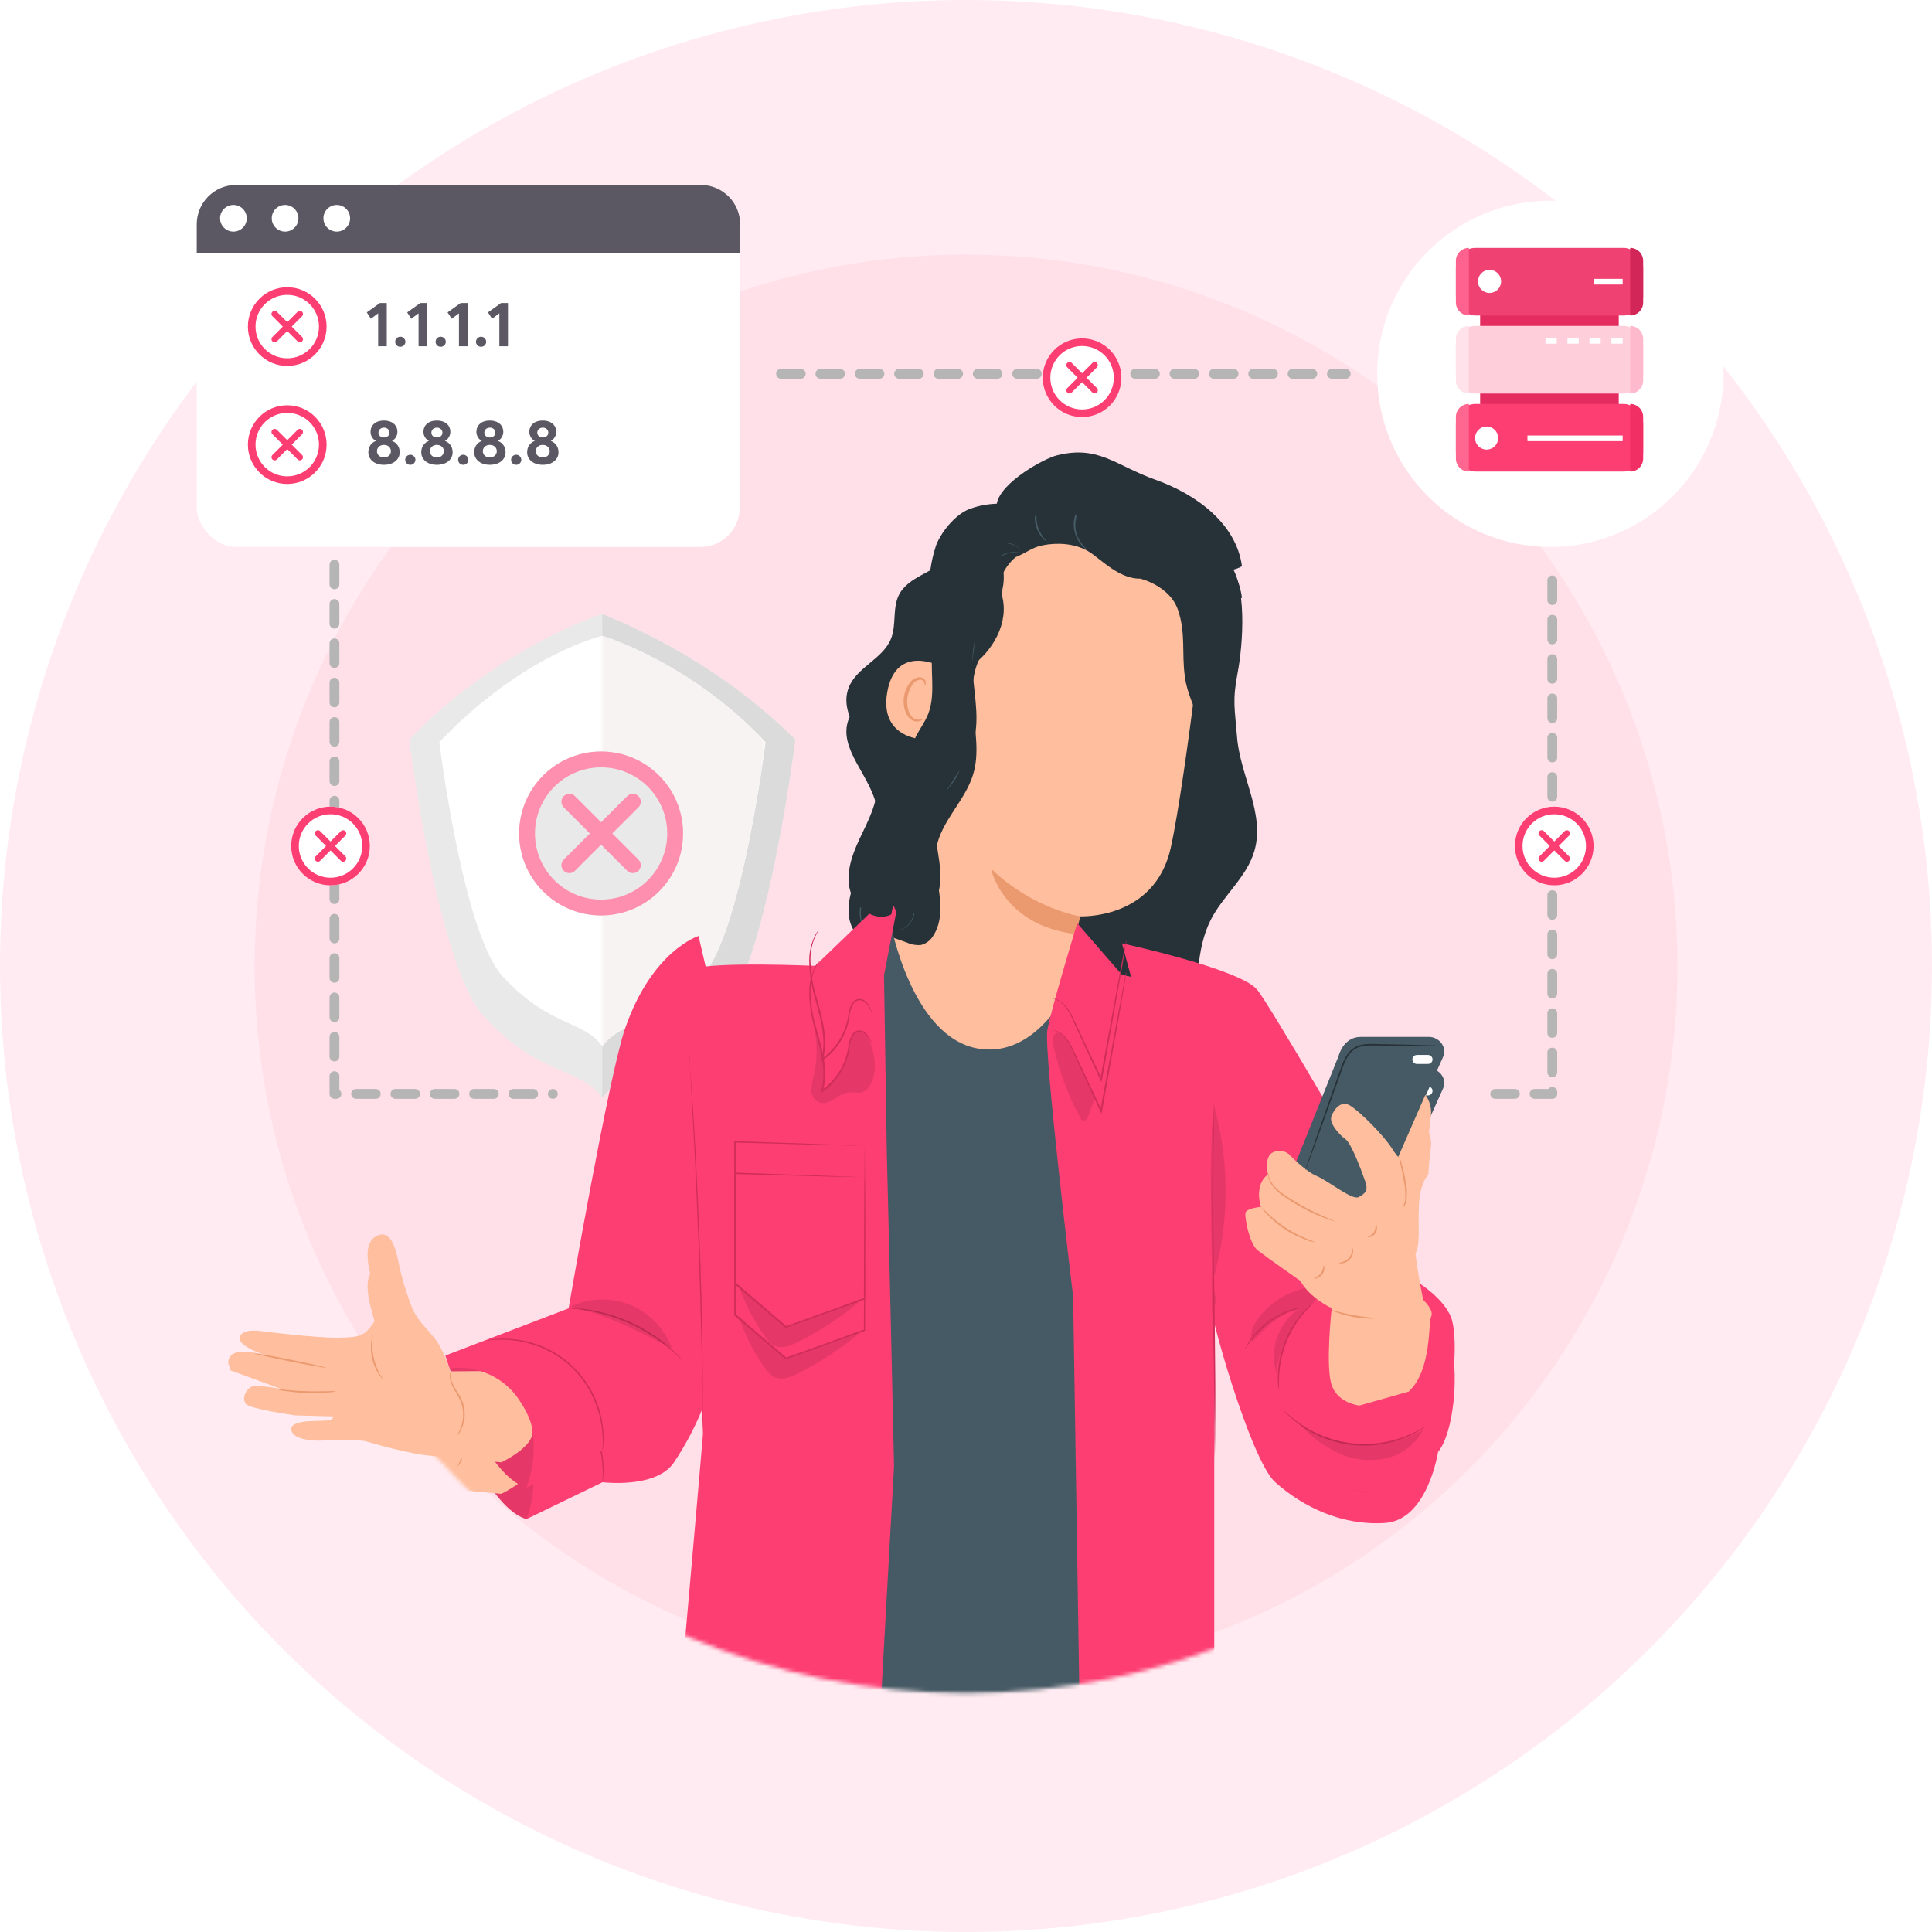 <svg width="491" height="491" viewBox="0 0 491 491" fill="none" xmlns="http://www.w3.org/2000/svg">
<circle cx="245.5" cy="245.5" r="245.5" fill="#FFEBF1"/>
<circle cx="245.5" cy="245.5" r="180.787" fill="#FFE0E9"/>
<g filter="url(#filter0_d)">
<path d="M202.13 183.971C202.13 183.971 194.961 241.364 183.18 254.277C169.016 269.769 158.76 267.009 153.065 274.999C147.356 266.999 137.089 269.769 122.935 254.267C111.155 241.354 104 183.961 104 183.961C126.312 160.665 153.065 152 153.065 152C153.602 152.542 179.602 161.532 202.13 183.971Z" fill="#E9E9E9"/>
</g>
<g filter="url(#filter1_d)">
<path d="M202.13 183.971C202.13 183.971 194.96 241.363 183.179 254.277C169.016 269.769 158.759 267.009 153.064 274.999L153.064 251.772L153.064 188.463L153.064 152C153.602 152.542 179.601 161.531 202.13 183.971Z" fill="#DBDBDB"/>
</g>
<path d="M194.556 188.603C194.556 188.603 188.5 237.082 178.551 247.998C166.595 261.102 157.916 259.178 153.091 265.927C148.265 259.178 139.591 261.102 127.63 247.998C117.681 237.082 111.64 188.603 111.64 188.603C133.286 165.978 153.091 161.604 153.091 161.604C153.091 161.604 175.311 168.144 194.556 188.603Z" fill="white"/>
<mask id="mask0" mask-type="alpha" maskUnits="userSpaceOnUse" x="152" y="159" width="43" height="113">
<path d="M152.99 159.796H194.581V271.357H152.99V159.796Z" fill="#C4C4C4"/>
</mask>
<g mask="url(#mask0)">
<path d="M194.549 188.605C194.549 188.605 188.493 237.084 178.544 248C166.588 261.104 157.909 259.18 153.083 265.929C148.258 259.18 139.584 261.104 127.623 248C117.674 237.084 111.632 188.605 111.632 188.605C133.278 165.98 153.083 161.606 153.083 161.606C153.083 161.606 175.303 168.146 194.549 188.605Z" fill="#F8F3F3"/>
</g>
<path d="M173.6 211.819C173.6 223.327 164.272 232.655 152.764 232.655C141.257 232.655 131.928 223.327 131.928 211.819C131.928 200.312 141.257 190.983 152.764 190.983C164.272 190.983 173.6 200.312 173.6 211.819Z" fill="#E9E9E9"/>
<path fill-rule="evenodd" clip-rule="evenodd" d="M152.764 228.623C162.044 228.623 169.567 221.099 169.567 211.819C169.567 202.539 162.044 195.016 152.764 195.016C143.484 195.016 135.961 202.539 135.961 211.819C135.961 221.099 143.484 228.623 152.764 228.623ZM152.764 232.655C164.272 232.655 173.6 223.327 173.6 211.819C173.6 200.312 164.272 190.983 152.764 190.983C141.257 190.983 131.928 200.312 131.928 211.819C131.928 223.327 141.257 232.655 152.764 232.655Z" fill="#FF8FAE"/>
<path fill-rule="evenodd" clip-rule="evenodd" d="M143.273 202.328C144.06 201.541 145.337 201.541 146.124 202.328L152.764 208.968L159.404 202.328C160.191 201.541 161.468 201.541 162.256 202.328C163.043 203.116 163.043 204.392 162.256 205.18L155.616 211.82L162.256 218.459C163.043 219.247 163.043 220.524 162.256 221.311C161.468 222.098 160.191 222.098 159.404 221.311L152.764 214.671L146.124 221.311C145.337 222.098 144.06 222.098 143.273 221.311C142.485 220.524 142.485 219.247 143.273 218.459L149.913 211.82L143.273 205.18C142.485 204.392 142.485 203.116 143.273 202.328Z" fill="#FF8FAE"/>
<g filter="url(#filter2_d)">
<mask id="mask1" mask-type="alpha" maskUnits="userSpaceOnUse" x="64" y="64" width="363" height="363">
<circle cx="245.5" cy="245.5" r="180.787" fill="#FFE0E9"/>
</mask>
<g mask="url(#mask1)">
<g filter="url(#filter3_d)">
<path d="M222.873 197.636C221.758 189.473 212.706 182.383 215.707 174.714C217.718 169.576 224.373 167.464 226.435 162.344C227.868 158.798 226.745 154.532 228.488 151.13C230.868 146.478 237.296 145.607 240.766 141.684C243.146 138.986 243.842 135.172 245.912 132.23C247.982 129.289 252.944 127.688 254.955 130.671L234.204 189.054C231.094 203.495 229.611 217.969 226.502 232.409C222.127 234.572 216.763 230.373 215.866 225.57C214.969 220.768 217.081 215.982 219.219 211.574C221.356 207.166 223.526 202.472 222.873 197.636Z" fill="#263238"/>
<path d="M260.705 210.074L285.01 146.252L295.528 132.532C297.925 125.626 307.387 129.389 312.215 134.879C317.042 140.368 315.903 155.831 314.536 162.972C313.17 170.113 313.807 172.015 314.386 179.298C315.157 189.146 321.543 198.751 318.802 208.23C316.875 214.935 310.857 219.569 307.706 225.763C303.767 233.499 304.664 242.718 303.012 251.241C301.361 259.765 294.841 268.959 286.25 267.853L286.979 260.62C276.403 264.71 263.169 259.916 257.646 250.001C250.966 237.932 255.785 222.972 260.705 210.074Z" fill="#263238"/>
<path d="M304.236 163.056C305.348 154.296 303.119 145.44 297.993 138.25C292.868 131.06 285.222 126.065 276.579 124.26L274.793 123.883C255.366 120.983 242.04 135.859 239.677 155.37L221.783 259.245H267.401L274.374 224.883C274.374 224.883 293.433 225.889 297.531 207.484C299.509 198.583 302.09 179.952 304.236 163.056Z" fill="#FFBE9D"/>
<path d="M274.533 224.883C274.533 224.883 262.607 223.123 251.846 212.739C251.846 212.739 254.746 227.213 273.503 229.409L274.533 224.883Z" fill="#EB996E"/>
<path d="M237.724 139.162C237.724 139.162 238.562 135.055 244.496 131.35L255.676 133.814C251.804 135.004 252.433 140.016 252.977 141.198C254.98 154.993 243.666 159.955 243.666 159.955L241.881 171.32C241.722 174.278 240.163 176.348 237.263 175.77C237.263 175.77 235.746 166.651 235.679 163.031C235.553 156.016 235.52 145.816 237.724 139.162Z" fill="#263238"/>
<path d="M239.618 169.61C239.333 169.409 227.725 163.207 225.487 175.904C223.25 188.601 236.458 188.233 236.542 187.872C236.626 187.512 239.618 169.61 239.618 169.61Z" fill="#FFBE9D"/>
<path d="M234.623 182.609C234.573 182.559 234.371 182.726 233.969 182.827C233.399 182.967 232.797 182.877 232.293 182.575C231.036 181.846 230.281 179.516 230.617 177.212C230.781 176.118 231.185 175.073 231.798 174.152C231.988 173.778 232.265 173.455 232.607 173.212C232.949 172.968 233.344 172.81 233.76 172.753C234.026 172.728 234.293 172.799 234.512 172.952C234.732 173.106 234.89 173.332 234.958 173.591C235.067 173.976 234.958 174.211 235.008 174.245C235.059 174.278 235.318 174.085 235.31 173.541C235.292 173.213 235.165 172.9 234.95 172.652C234.648 172.326 234.229 172.133 233.785 172.116C233.244 172.125 232.715 172.273 232.248 172.547C231.781 172.82 231.393 173.208 231.12 173.675C230.386 174.679 229.909 175.847 229.728 177.077C229.36 179.65 230.248 182.282 231.991 183.137C232.316 183.292 232.671 183.373 233.03 183.373C233.39 183.373 233.745 183.292 234.07 183.137C234.547 182.911 234.665 182.642 234.623 182.609Z" fill="#EB996E"/>
<path d="M236.827 146.017C237.824 142.908 237.313 139.472 238.864 136.605C240.414 133.739 243.616 130.252 246.717 129.238C248.831 128.495 251.047 128.082 253.287 128.015C253.287 128.015 253.287 128.165 253.355 127.864C254.419 122.567 265.289 116.541 268.625 115.72C279.235 113.08 283.426 118.284 293.726 121.955C304.026 125.626 314.193 133.06 315.634 143.905C314.115 144.786 312.343 145.126 310.606 144.869C313.464 151.456 313.958 158.958 312.902 166.073C311.72 173.859 308.712 181.26 305.284 188.333C307.236 184.578 306.499 179.952 305.091 175.988C303.683 172.024 301.663 168.16 301.118 163.961C300.28 157.717 301.395 152.973 299.375 147.014C297.28 140.846 289.804 139.061 289.804 139.061C285.211 139.136 281.381 135.65 277.727 132.876C274.55 130.462 270.284 129.858 266.328 130.361C262.373 130.864 261.811 132.038 258.132 133.588C256.526 134.91 255.29 136.625 254.545 138.566C254.545 140.419 254.151 141.558 254.645 143.344C256.531 150.216 252.324 157.591 246.44 161.631C240.557 165.671 233.332 167.079 226.326 168.411C230.774 161.429 234.303 153.902 236.827 146.017Z" fill="#263238"/>
<path d="M222.068 225.009C224.705 215.075 227.342 205.149 229.98 195.231C230.619 192.424 231.563 189.695 232.796 187.093C233.793 185.19 235.101 183.447 235.888 181.444C236.953 178.737 236.995 175.753 236.911 172.845C236.827 169.937 236.618 166.978 237.229 164.154C237.841 161.33 239.4 158.513 241.99 157.189L250.807 156.611C247.111 160.726 246.817 166.827 247.32 172.325C247.823 177.823 248.929 183.497 247.32 188.786C245.284 195.575 239.082 200.729 237.925 207.727C237.322 211.415 238.202 215.153 238.704 218.857C239.207 222.562 239.249 226.593 237.213 229.753C236.871 230.348 236.413 230.869 235.866 231.284C235.319 231.699 234.694 231.999 234.028 232.166C232.839 232.273 231.643 232.068 230.558 231.571L224.289 229.359C223.807 229.313 223.345 229.148 222.944 228.877C222.543 228.607 222.216 228.24 221.993 227.811C221.77 227.381 221.659 226.903 221.669 226.419C221.679 225.936 221.811 225.462 222.051 225.042L222.068 225.009Z" fill="#263238"/>
<path d="M280.241 117.765C279.992 117.719 279.736 117.719 279.487 117.765C278.806 117.851 278.141 118.04 277.517 118.326C276.571 118.742 275.717 119.34 275.003 120.086C274.113 120.991 273.469 122.108 273.134 123.331C272.798 124.555 272.78 125.844 273.084 127.076C273.318 128.079 273.745 129.026 274.341 129.867C274.732 130.43 275.207 130.93 275.749 131.35C276.143 131.644 276.377 131.769 276.394 131.744C275.723 131.125 275.119 130.437 274.592 129.691C273.978 128.785 273.568 127.757 273.391 126.678C273.214 125.598 273.274 124.493 273.567 123.439C273.859 122.385 274.378 121.408 275.086 120.574C275.794 119.74 276.675 119.07 277.668 118.611C278.495 118.243 279.357 117.96 280.241 117.765Z" fill="#455A64"/>
<path d="M264.082 119.726C263.728 120.141 263.473 120.631 263.336 121.159C262.943 122.42 262.874 123.761 263.135 125.056C263.384 126.354 263.961 127.566 264.812 128.576C265.139 129.011 265.56 129.366 266.044 129.615C266.094 129.557 265.624 129.154 265.046 128.383C264.31 127.367 263.801 126.203 263.554 124.972C263.307 123.738 263.333 122.466 263.63 121.243C263.873 120.304 264.149 119.759 264.082 119.726Z" fill="#455A64"/>
<path d="M223.753 231.772C223.343 231.626 222.943 231.455 222.554 231.261C221.47 230.645 220.579 229.74 219.981 228.646C219.016 226.927 218.617 224.947 218.841 222.989C219.262 220.414 220.24 217.963 221.708 215.806C223.225 213.334 225.253 210.828 226.736 207.71C227.54 206.106 228.037 204.367 228.203 202.581C228.333 200.68 228.114 198.771 227.558 196.949C226.493 193.194 224.364 189.682 222.604 185.911C221.708 183.995 221.036 181.981 220.601 179.91C220.131 177.795 220.201 175.596 220.802 173.515C221.497 171.46 222.801 169.665 224.54 168.369C226.242 167.112 228.067 166.03 229.988 165.143C231.858 164.261 233.674 163.27 235.427 162.176C237.118 161.085 238.567 159.659 239.685 157.985C240.702 156.381 241.462 154.628 241.94 152.789C242.399 151.071 242.754 149.328 243.004 147.568C243.35 144.418 243.996 141.309 244.932 138.281C245.703 135.787 247.214 133.586 249.265 131.97C250.854 130.804 252.752 130.131 254.721 130.034C255.965 129.979 257.201 130.269 258.291 130.872C258.591 131.017 258.872 131.197 259.129 131.409C259.216 131.48 259.308 131.545 259.406 131.602C259.406 131.602 259.33 131.518 259.163 131.375C258.922 131.154 258.658 130.96 258.375 130.797C257.277 130.158 256.024 129.835 254.754 129.867C252.741 129.94 250.794 130.605 249.156 131.778C247.043 133.408 245.479 135.645 244.672 138.189C243.712 141.228 243.044 144.352 242.677 147.517C242.132 150.87 241.47 154.557 239.383 157.767C238.281 159.389 236.854 160.765 235.193 161.807C233.454 162.89 231.652 163.867 229.795 164.732C227.847 165.632 225.996 166.73 224.272 168.009C222.462 169.352 221.108 171.219 220.392 173.356C219.76 175.506 219.685 177.782 220.174 179.969C220.613 182.073 221.3 184.118 222.219 186.062C223.996 189.875 226.116 193.345 227.172 197.033C227.721 198.808 227.943 200.668 227.826 202.522C227.669 204.272 227.189 205.977 226.409 207.551C224.934 210.618 222.923 213.133 221.381 215.63C219.904 217.833 218.931 220.334 218.531 222.955C218.343 224.973 218.801 226.998 219.839 228.738C220.469 229.841 221.399 230.742 222.521 231.336C222.813 231.485 223.119 231.606 223.434 231.697C223.537 231.734 223.644 231.759 223.753 231.772Z" fill="#455A64"/>
<path d="M228.22 228.378C228.594 228.383 228.965 228.309 229.309 228.16C230.315 227.746 231.147 226.997 231.664 226.04C232.054 225.365 232.324 224.628 232.461 223.861C232.601 222.945 232.626 222.016 232.536 221.095C232.452 220.114 232.276 219.067 232.109 217.969C231.934 216.811 231.828 215.644 231.79 214.474C231.64 208.678 233.247 202.972 236.4 198.106C237.322 196.72 238.348 195.406 239.467 194.175C240.675 192.897 241.772 191.517 242.744 190.051C243.786 188.498 244.292 186.647 244.186 184.78C243.917 182.914 243.399 181.093 242.644 179.366C242.315 178.5 242.06 177.609 241.881 176.7C241.722 175.807 241.688 174.896 241.78 173.993C242.03 172.22 242.565 170.5 243.364 168.898C244.11 167.288 244.94 165.755 245.652 164.179C246.373 162.648 246.897 161.031 247.211 159.368C247.677 156.293 247.863 153.182 247.764 150.074C247.705 147.386 247.935 144.7 248.452 142.061C248.882 139.891 249.818 137.852 251.184 136.111C252.228 134.803 253.563 133.756 255.081 133.052C256.041 132.61 257.077 132.36 258.132 132.314C258.853 132.314 259.238 132.314 259.238 132.314C258.874 132.244 258.503 132.213 258.132 132.222C257.055 132.228 255.992 132.453 255.006 132.884C253.452 133.581 252.081 134.628 250.999 135.943C249.584 137.703 248.607 139.774 248.15 141.986C247.605 144.644 247.355 147.353 247.404 150.065C247.484 153.15 247.287 156.235 246.817 159.284C246.281 162.511 244.504 165.486 242.979 168.713C242.155 170.356 241.606 172.123 241.353 173.943C241.25 174.884 241.281 175.835 241.445 176.767C241.635 177.698 241.898 178.611 242.233 179.5C242.974 181.193 243.487 182.977 243.758 184.805C243.863 186.586 243.38 188.353 242.384 189.833C241.421 191.277 240.342 192.639 239.157 193.907C238.025 195.155 236.991 196.489 236.064 197.896C232.883 202.835 231.284 208.627 231.48 214.499C231.532 215.678 231.649 216.853 231.832 218.019C232.016 219.125 232.201 220.156 232.293 221.128C232.399 222.028 232.399 222.936 232.293 223.836C232.17 224.583 231.918 225.303 231.547 225.964C231.057 226.902 230.27 227.651 229.309 228.093C228.955 228.219 228.59 228.314 228.22 228.378Z" fill="#455A64"/>
<path d="M274.575 237.253C274.232 238.209 265.515 261.341 248.594 258.483C231.673 255.625 226.351 226.71 226.351 226.71L200.604 248.174L219.143 432.038H281.632L294.137 313.119L274.575 237.253Z" fill="#455A64"/>
<path d="M285.136 239.743C285.136 239.743 315.199 246.23 319.498 251.527C322.968 255.776 347.918 298.972 347.918 298.972L359.216 325.179C359.216 325.179 367.639 329.99 369.08 335.765C370.522 341.539 369.558 355.963 365.468 361.017C365.468 361.017 362.828 378.324 352.008 379.045C341.188 379.765 331.29 375.106 324.108 368.711C317.763 363.054 306.968 324.501 307.521 322.539L285.136 239.743Z" fill="#FD3E72"/>
<path d="M306.667 245.559L308.594 317.729V432.038H274.458L272.732 321.567C272.732 321.567 265.189 259.296 266.178 253.764C267.167 248.233 273.763 226.635 273.763 226.635L285.136 239.743L306.667 245.559Z" fill="#FD3E72"/>
<g opacity="0.3">
<path opacity="0.3" d="M319.783 335.01C322.717 331.116 326.952 328.406 331.718 327.375C332.874 327.132 334.4 327.166 334.86 328.213C335.221 329.051 334.676 330.015 334.022 330.728L332.547 332.504C327.983 336.852 325.096 342.668 324.393 348.931C323.499 346.044 323.532 342.949 324.486 340.081C325.441 337.213 327.269 334.716 329.715 332.94C325.055 333.879 321.501 337.541 318.258 341.028C317.453 339.042 318.492 336.754 319.783 335.01Z" fill="black"/>
</g>
<g opacity="0.3">
<path opacity="0.3" d="M308.443 280.693C312.648 295.61 312.494 311.419 307.999 326.252C308.041 311.585 307.128 295.284 308.443 280.693Z" fill="black"/>
</g>
<path d="M316.489 342.679C316.556 342.721 317.059 341.841 318.048 340.55C320.629 337.175 324.117 334.606 328.105 333.141C329.631 332.58 330.62 332.362 330.62 332.303C330.379 332.295 330.139 332.323 329.907 332.387C329.265 332.497 328.631 332.657 328.013 332.865C323.879 334.203 320.293 336.851 317.797 340.408C317.421 340.944 317.079 341.504 316.774 342.084C316.652 342.268 316.556 342.469 316.489 342.679Z" fill="#D02D5A"/>
<path d="M325.021 353.055C325.105 353.055 324.954 351.689 325.08 349.493C325.154 348.212 325.319 346.937 325.574 345.68C325.897 344.142 326.346 342.634 326.915 341.171C327.501 339.72 328.202 338.319 329.011 336.98C329.681 335.886 330.428 334.841 331.248 333.854C332.648 332.178 333.687 331.264 333.628 331.205C333.354 331.37 333.101 331.567 332.874 331.792C332.579 332.032 332.299 332.289 332.036 332.563C331.726 332.882 331.357 333.225 331.005 333.653C330.139 334.626 329.354 335.669 328.659 336.77C327.815 338.127 327.091 339.554 326.496 341.036C325.924 342.526 325.48 344.063 325.172 345.629C324.932 346.91 324.794 348.207 324.761 349.51C324.761 350.063 324.761 350.566 324.761 351.002C324.761 351.437 324.812 351.84 324.845 352.133C324.866 352.446 324.925 352.756 325.021 353.055Z" fill="#D02D5A"/>
<path d="M326.228 358.436C326.299 358.551 326.383 358.658 326.479 358.754C326.664 358.947 326.915 359.24 327.318 359.592C328.336 360.583 329.431 361.492 330.595 362.308C334.461 365.032 338.956 366.728 343.658 367.235C348.361 367.742 353.115 367.045 357.473 365.207C358.79 364.668 360.057 364.014 361.261 363.255C361.697 362.995 362.007 362.76 362.225 362.609C362.341 362.542 362.445 362.458 362.535 362.358C362.068 362.583 361.615 362.834 361.177 363.112C359.949 363.803 358.675 364.407 357.364 364.922C353.034 366.656 348.346 367.3 343.709 366.799C339.072 366.298 334.63 364.666 330.771 362.048C329.596 361.264 328.476 360.402 327.418 359.466C327.042 359.1 326.645 358.755 326.228 358.436Z" fill="#D02D5A"/>
<path d="M308.594 280.508C308.586 280.581 308.586 280.654 308.594 280.726C308.594 280.894 308.594 281.103 308.594 281.355C308.594 281.95 308.527 282.763 308.477 283.802C308.376 285.914 308.284 288.99 308.184 292.778C307.999 300.363 307.957 310.848 308.184 322.422C308.41 333.996 308.586 344.473 308.636 352.058C308.636 355.821 308.636 358.88 308.695 361.042C308.695 362.076 308.695 362.889 308.695 363.481C308.695 363.741 308.695 363.95 308.695 364.118C308.688 364.19 308.688 364.263 308.695 364.336C308.705 364.264 308.705 364.19 308.695 364.118C308.695 363.95 308.695 363.741 308.695 363.481C308.695 362.886 308.695 362.073 308.753 361.042C308.804 358.922 308.829 355.846 308.837 352.058C308.837 344.473 308.703 333.988 308.51 322.414C308.318 310.839 308.318 300.363 308.418 292.787C308.477 289.015 308.536 285.956 308.569 283.802C308.569 282.771 308.569 281.95 308.569 281.363V280.726C308.585 280.655 308.593 280.582 308.594 280.508Z" fill="#D02D5A"/>
<g opacity="0.3">
<path opacity="0.3" d="M278.322 270.979L276.587 275.605C276.369 276.2 275.941 276.921 275.313 276.804C274.927 276.728 274.684 276.343 274.475 275.966C271.355 270.259 269.079 264.13 267.72 257.77C267.524 257.107 267.481 256.408 267.594 255.725C267.654 255.382 267.819 255.066 268.067 254.821C268.315 254.577 268.633 254.415 268.977 254.359C269.957 254.276 271.382 256.413 271.81 257.301C274.324 262.564 275.95 265.59 278.297 270.945" fill="black"/>
</g>
<path d="M267.485 253.831C268.099 253.925 268.689 254.139 269.22 254.46C270.598 255.487 271.663 256.877 272.296 258.475L279.646 274.457L279.931 275.077L280.048 274.407C280.375 272.613 280.719 270.753 281.062 268.85C282.529 260.628 283.853 253.186 284.825 247.747C285.278 245.082 285.664 242.902 285.915 241.344C286.032 240.623 286.125 240.036 286.192 239.6C286.234 239.399 286.257 239.194 286.259 238.989C286.186 239.181 286.132 239.38 286.099 239.584C286.016 240.019 285.898 240.598 285.747 241.31C285.446 242.869 285.035 245.031 284.524 247.688C283.518 253.127 282.144 260.561 280.635 268.775C280.291 270.677 279.956 272.538 279.629 274.332L280.032 274.281C277.065 267.912 274.458 262.33 272.547 258.357C271.869 256.733 270.741 255.337 269.295 254.334C268.884 254.102 268.436 253.94 267.971 253.857C267.811 253.828 267.648 253.819 267.485 253.831Z" fill="#D02D5A"/>
<g opacity="0.3">
<path opacity="0.3" d="M346.443 367.076C351.761 367.195 357.018 365.927 361.697 363.397C360.784 365.13 359.522 366.655 357.99 367.876C356.458 369.096 354.689 369.986 352.796 370.487C348.672 371.527 344.319 371.152 340.434 369.423C336.573 367.686 333.127 365.146 330.326 361.972C335.115 365.149 340.699 366.917 346.443 367.076Z" fill="black"/>
</g>
<path d="M227.214 364.621L223.434 432.331L172.05 432.038C172.05 432.038 178.654 357.111 178.654 356.391C178.654 355.946 175.519 272.245 175.519 272.245C176.358 254.829 173.634 239.131 176.4 238.192C181.864 236.348 207.166 237.463 207.166 237.463L225.915 219.41L227.792 223.727L224.666 239.852L225.395 286.233C225.454 285.47 227.214 364.621 227.214 364.621Z" fill="#FD3E72"/>
<path d="M177.523 237.882C177.523 237.882 165.722 241.511 158.85 261.399C154.734 273.301 144.501 332.513 144.501 332.513L113.181 344.498C113.181 344.498 122.199 374.535 133.799 378.072L153.134 368.694C153.134 368.694 166.543 370.37 171.17 363.824C174.273 359.217 176.859 354.282 178.88 349.107L187.463 280.609L177.523 237.882Z" fill="#FD3E72"/>
<g opacity="0.3">
<path opacity="0.3" d="M206.806 265.33C207.828 260.997 207.779 256.481 206.664 252.172C209.226 257.399 210.026 263.315 208.943 269.034C210.764 267.774 212.312 266.159 213.496 264.287C214.679 262.415 215.474 260.325 215.832 258.139C216.017 256.957 216.126 255.625 216.989 254.787C217.651 254.141 218.917 253.664 219.57 254.326C220.251 254.904 220.744 255.671 220.987 256.53C222.219 259.623 222.839 263.084 221.825 266.252C221.364 267.677 220.526 269.16 219.093 269.604C217.961 269.94 216.738 269.521 215.564 269.663C214.198 269.831 213.05 270.719 211.877 271.423C210.703 272.127 209.228 272.672 207.979 272.102C207.433 271.795 206.978 271.347 206.664 270.804C206.35 270.262 206.188 269.645 206.194 269.018C206.231 267.767 206.437 266.526 206.806 265.33Z" fill="black"/>
</g>
<path d="M221.666 257.569C221.641 257.414 221.599 257.262 221.54 257.117C221.398 256.683 221.219 256.262 221.004 255.86C220.673 255.19 220.181 254.614 219.57 254.183C219.131 253.913 218.61 253.809 218.101 253.891C217.592 253.972 217.129 254.234 216.796 254.627C216.109 255.62 215.696 256.777 215.598 257.98C215.285 260.202 214.519 262.336 213.347 264.249C212.174 266.162 210.621 267.814 208.784 269.102L209.119 269.336C209.565 267.699 209.76 266.003 209.698 264.308C209.53 260.243 208.331 256.564 207.443 253.228C206.544 250.3 206.048 247.263 205.968 244.201C205.922 242.141 206.31 240.093 207.108 238.192C207.72 236.868 208.239 236.231 208.189 236.198C207.693 236.779 207.279 237.424 206.957 238.117C206.084 240.025 205.64 242.103 205.658 244.201C205.693 247.311 206.164 250.4 207.058 253.379C207.896 256.731 209.102 260.394 209.262 264.375C209.325 266.034 209.135 267.692 208.7 269.294L208.541 269.873L209.035 269.529C211.672 267.67 213.71 265.084 214.902 262.087C215.406 260.809 215.752 259.475 215.933 258.114C216.007 256.965 216.38 255.856 217.014 254.896C217.301 254.542 217.705 254.304 218.153 254.224C218.6 254.144 219.062 254.228 219.453 254.46C220.044 254.847 220.531 255.374 220.87 255.994C221.448 256.974 221.624 257.569 221.666 257.569Z" fill="#D02D5A"/>
<g opacity="0.3">
<path opacity="0.3" d="M199.724 337.273L219.001 330.015L219.126 330.208C214.097 334.52 208.554 338.194 202.624 341.145C200.797 342.05 198.626 342.897 196.757 341.983C195.807 341.434 195.009 340.656 194.436 339.721C191.517 335.635 189.229 331.135 187.647 326.37C191.301 330.602 199.724 337.273 199.724 337.273Z" fill="black"/>
</g>
<path d="M219.663 291.177H219.084L217.324 291.094L210.712 290.842L186.792 290.004H186.608V290.188C186.608 300.547 186.608 312.91 186.608 326.227V326.328L186.683 326.386L189.784 329.043L199.582 337.424L199.674 337.5L199.791 337.458L219.738 330.25L219.864 330.208V330.066C219.864 318.475 219.864 308.752 219.864 301.905C219.864 298.511 219.805 295.829 219.788 293.977C219.788 293.071 219.788 292.376 219.738 291.881C219.738 291.647 219.738 291.454 219.738 291.337C219.738 291.219 219.738 291.161 219.738 291.161C219.738 292.837 219.654 307.085 219.545 330.066L219.671 329.89L199.716 337.055L199.925 337.097L190.136 328.716L187.035 326.059L187.111 326.227C187.111 312.893 187.111 300.531 187.069 290.188L186.884 290.373L210.703 291.01L217.366 291.161H219.118L219.663 291.177Z" fill="#D02D5A"/>
<path d="M175.277 268.565C175.262 268.643 175.262 268.722 175.277 268.8C175.277 268.967 175.277 269.194 175.277 269.462C175.277 270.082 175.352 270.937 175.411 272.018C175.536 274.273 175.712 277.483 175.93 281.422C176.366 289.367 176.919 300.338 177.389 312.432C177.858 324.526 178.143 335.547 178.319 343.5C178.403 347.448 178.478 350.658 178.52 352.912C178.554 354.002 178.579 354.857 178.595 355.477C178.595 355.745 178.595 355.963 178.595 356.139C178.585 356.214 178.585 356.29 178.595 356.365C178.608 356.29 178.608 356.214 178.595 356.139C178.595 355.963 178.595 355.745 178.595 355.469C178.595 354.857 178.595 354.002 178.595 352.954C178.595 350.733 178.595 347.515 178.528 343.534C178.428 335.58 178.193 324.593 177.69 312.457C177.187 300.321 176.617 289.359 176.106 281.447C175.846 277.483 175.62 274.264 175.444 272.052C175.352 270.971 175.285 270.116 175.235 269.495C175.235 269.227 175.184 269.009 175.168 268.833C175.217 268.75 175.254 268.66 175.277 268.565Z" fill="#D02D5A"/>
<path d="M173.307 345.621C173.061 345.269 172.78 344.944 172.469 344.649C172.192 344.339 171.84 343.978 171.413 343.576C170.985 343.174 170.508 342.696 169.938 342.235C168.628 341.1 167.245 340.053 165.797 339.1C162.244 336.753 158.344 334.977 154.24 333.837C152.569 333.374 150.87 333.021 149.153 332.781C148.424 332.655 147.761 332.613 147.175 332.555C146.588 332.496 146.085 332.471 145.675 332.463C145.248 332.432 144.819 332.432 144.392 332.463C144.807 332.561 145.231 332.617 145.658 332.63C146.068 332.63 146.571 332.706 147.15 332.789C147.728 332.873 148.39 332.932 149.111 333.074C154.97 334.049 160.571 336.205 165.571 339.41C167.027 340.338 168.426 341.351 169.762 342.444C170.348 342.889 170.826 343.35 171.27 343.727C171.715 344.104 172.108 344.456 172.377 344.741C172.661 345.06 172.972 345.355 173.307 345.621Z" fill="#D02D5A"/>
<path d="M153.134 368.694C153.175 368.537 153.203 368.377 153.217 368.216C153.217 367.906 153.335 367.445 153.352 366.85C153.447 365.17 153.365 363.485 153.109 361.821C152.27 356.249 149.601 351.114 145.522 347.227C141.443 343.339 136.186 340.919 130.58 340.349C128.909 340.171 127.223 340.171 125.552 340.349C124.956 340.399 124.496 340.5 124.185 340.55C124.027 340.56 123.871 340.597 123.724 340.659C123.724 340.659 124.378 340.601 125.56 340.517C127.237 340.401 128.921 340.449 130.589 340.659C133.05 340.956 135.457 341.599 137.738 342.57C143.365 344.927 147.926 349.279 150.544 354.79C152.35 358.544 153.254 362.668 153.184 366.833C153.15 368.032 153.092 368.686 153.134 368.694Z" fill="#D02D5A"/>
<g opacity="0.3">
<path opacity="0.3" d="M160.132 331.608C162.574 332.615 164.78 334.12 166.61 336.026C168.439 337.932 169.852 340.198 170.759 342.679C162.596 338.489 154.324 334.214 145.373 332.144H144.795C147.174 330.995 149.766 330.353 152.407 330.261C155.047 330.168 157.678 330.627 160.132 331.608Z" fill="black"/>
</g>
<g opacity="0.3">
<path opacity="0.3" d="M133.799 378.072C136.313 371.225 136.531 363.204 132.776 356.944C129.021 350.683 121.487 346.61 114.279 347.8C118.193 361.981 127.186 376.379 133.799 378.072Z" fill="black"/>
</g>
<path d="M127.412 371.636C127.412 371.636 135.332 367.914 135.324 363.984C135.324 361.779 133.773 358.117 131.024 354.496C128.734 351.637 125.635 349.535 122.132 348.462L114.388 348.512C114.388 348.512 114.505 347.9 112.318 343.157C110.13 338.413 106.233 336.821 104.28 331.222C102.936 327.598 101.879 323.874 101.121 320.084C100.283 316.136 98.925 312.842 96.092 313.94C93.259 315.038 93.05 318.441 93.779 322.321C94.508 326.202 97.316 332.789 95.002 336.075C92.689 339.36 91.96 339.855 86.236 339.972C80.512 340.089 66.272 338.296 66.272 338.296C66.272 338.296 61.529 337.458 60.917 339.88C60.305 342.302 68.342 344.749 68.342 344.749C68.342 344.749 58.117 341.095 58 346.325L58.603 348.278L71.51 353.021C71.51 353.021 65.057 351.68 63.716 352.535C62.375 353.39 61.403 355.46 62.501 356.793C63.599 358.125 75.156 359.718 75.156 359.718L84.652 359.961C84.652 359.961 85.021 360.933 82.582 361.059C80.143 361.184 73.363 360.816 74.067 363.573C74.771 366.33 81.367 366.129 81.367 366.129C81.367 366.129 90.98 365.643 93.293 366.372C97.731 367.722 102.241 368.819 106.803 369.658C110.373 370.177 127.412 371.636 127.412 371.636Z" fill="#FFBE9D"/>
<path d="M116.232 364.788C116.232 364.788 116.425 364.621 116.684 364.269C117.025 363.743 117.306 363.181 117.522 362.592C118.265 360.624 118.301 358.458 117.623 356.466C117.207 355.404 116.673 354.391 116.031 353.449C115.53 352.696 115.122 351.886 114.815 351.035C114.556 350.247 114.461 349.414 114.539 348.588C114.228 349.397 114.228 350.293 114.539 351.102C114.816 351.987 115.207 352.833 115.704 353.616C116.31 354.546 116.821 355.534 117.229 356.566C117.863 358.471 117.863 360.529 117.229 362.433C116.944 363.237 116.611 364.024 116.232 364.788Z" fill="#EB996E"/>
<path d="M94.826 339.1C94.572 339.649 94.419 340.24 94.374 340.844C94.176 342.293 94.241 343.767 94.567 345.193C94.888 346.619 95.455 347.977 96.243 349.208C96.542 349.733 96.934 350.198 97.4 350.582C95.067 347.241 94.138 343.119 94.81 339.1H94.826Z" fill="#EB996E"/>
<path d="M64.663 343.953C64.663 344.07 68.694 344.984 73.723 345.99C78.752 346.995 82.858 347.716 82.884 347.599C82.909 347.482 78.844 346.568 73.815 345.562C68.787 344.556 64.68 343.827 64.663 343.953Z" fill="#EB996E"/>
<path d="M70.656 353.113C71.342 353.343 72.054 353.49 72.776 353.549C74.507 353.798 76.25 353.949 77.997 354.002C79.744 354.062 81.493 354.02 83.236 353.876C83.963 353.861 84.686 353.76 85.389 353.574C84.667 353.511 83.941 353.511 83.219 353.574C81.886 353.574 80.042 353.633 78.014 353.574C75.986 353.516 74.142 353.373 72.818 353.256C72.103 353.144 71.379 353.096 70.656 353.113Z" fill="#EB996E"/>
<path d="M365.032 264.006C365.497 264.254 365.907 264.593 366.237 265.004C366.567 265.414 366.81 265.887 366.952 266.394C367.131 267.186 367.04 268.016 366.692 268.749L355.31 294.06L347.918 308.945L326.044 303.665L340.174 268.406C340.174 268.406 341.331 263.52 345.798 263.52H363.155C363.812 263.516 364.459 263.684 365.032 264.006Z" fill="#455A64"/>
<path d="M360.088 270.392H362.929C363.136 270.392 363.34 270.335 363.517 270.228C363.695 270.12 363.839 269.965 363.934 269.78C364.027 269.607 364.073 269.412 364.068 269.215C364.063 269.019 364.007 268.826 363.906 268.658C363.805 268.489 363.662 268.349 363.49 268.252C363.319 268.155 363.126 268.104 362.929 268.104H360.088C359.867 268.103 359.65 268.165 359.464 268.284C359.278 268.403 359.131 268.574 359.04 268.775C358.962 268.95 358.928 269.141 358.943 269.332C358.958 269.523 359.02 269.707 359.124 269.868C359.228 270.029 359.371 270.161 359.539 270.253C359.707 270.344 359.896 270.392 360.088 270.392Z" fill="white"/>
<path d="M362.241 278.254C363.39 279.814 363.894 281.755 363.649 283.676C363.18 286.735 362.987 290.507 362.987 290.507C362.987 290.507 360.825 292.627 360.59 298.519C360.356 304.411 361.06 307.948 359.643 310.781C358.227 313.614 361.688 330.342 361.688 330.342C361.688 330.342 364.513 332.932 363.725 334.583C362.937 336.234 363.893 348.253 358.001 353.667L345.504 357.203C345.504 357.203 340.082 356.734 338.439 352.024C336.797 347.314 338.439 332.463 338.439 332.463C338.439 332.463 332.908 329.948 330.486 325.531C330.486 325.531 321.635 319.338 319.59 317.729C317.545 316.119 316.288 309.482 316.523 308.25C316.757 307.018 320.462 306.724 320.462 306.724C320.462 306.724 318.551 301.26 322.23 298.461C322.23 298.461 321.191 293.901 323.504 292.862C324.143 292.555 324.854 292.43 325.56 292.501C326.265 292.572 326.937 292.836 327.502 293.264C327.502 293.264 331.692 297.664 334.617 298.863C337.542 300.061 343.728 305.174 345.328 304.218C346.929 303.263 347.843 302.693 346.929 300.137C346.016 297.581 343.476 290.574 341.901 289.476C340.325 288.378 337.71 285.386 338.381 283.651C339.051 281.916 340.71 279.679 342.948 280.877C345.186 282.076 352.058 288.789 354.221 292.611L355.335 294.044L362.241 278.254Z" fill="#FFBE9D"/>
<path d="M322.28 298.108C322.28 298.108 322.28 298.184 322.28 298.335C322.273 298.548 322.287 298.761 322.322 298.972C322.451 299.757 322.758 300.502 323.219 301.151C323.902 302.102 324.734 302.937 325.683 303.623C326.822 304.464 328.005 305.242 329.228 305.953C331.431 307.268 333.735 308.406 336.118 309.356C337.04 309.725 337.794 309.984 338.313 310.152C338.583 310.259 338.864 310.332 339.152 310.37C339.152 310.303 338.037 309.867 336.252 309.071C333.918 308.043 331.648 306.876 329.455 305.576C326.898 304.059 324.602 302.559 323.479 300.975C322.847 300.134 322.435 299.149 322.28 298.108Z" fill="#EB996E"/>
<path d="M320.638 306.892C321.062 307.582 321.574 308.213 322.163 308.769C324.889 311.61 328.237 313.779 331.944 315.105C332.695 315.417 333.484 315.629 334.291 315.734C333.566 315.387 332.821 315.082 332.061 314.82C330.276 314.078 328.56 313.18 326.932 312.138C325.311 311.082 323.787 309.881 322.381 308.551C321.832 307.965 321.25 307.411 320.638 306.892Z" fill="#EB996E"/>
<path d="M356.341 307.018C356.892 306.596 357.263 305.983 357.38 305.299C357.66 303.698 357.62 302.058 357.263 300.472C357.018 298.884 356.67 297.314 356.224 295.77C356.082 295.117 355.853 294.486 355.545 293.893C355.614 294.554 355.744 295.208 355.93 295.846C356.199 297.044 356.542 298.695 356.836 300.539C357.178 302.079 357.26 303.665 357.079 305.232C356.923 305.861 356.674 306.462 356.341 307.018Z" fill="#EB996E"/>
<path d="M347.591 314.351C347.591 314.41 347.868 314.46 348.295 314.351C348.851 314.173 349.323 313.797 349.62 313.295C349.915 312.789 350.016 312.194 349.905 311.619C349.812 311.183 349.636 310.965 349.586 310.99C349.655 311.701 349.537 312.418 349.242 313.069C348.639 314.066 347.558 314.242 347.591 314.351Z" fill="#EB996E"/>
<path d="M340.291 320.964C340.291 321.014 340.618 321.114 341.171 321.047C341.897 320.938 342.565 320.587 343.066 320.05C343.555 319.507 343.85 318.817 343.904 318.089C343.904 317.527 343.812 317.251 343.753 317.251C343.694 317.251 343.703 317.586 343.594 318.089C343.464 318.711 343.175 319.288 342.755 319.765C342.293 320.236 341.715 320.577 341.079 320.754C340.618 320.888 340.291 320.897 340.291 320.964Z" fill="#EB996E"/>
<path d="M333.922 324.886C333.922 324.936 334.198 324.995 334.634 324.886C335.194 324.711 335.684 324.365 336.034 323.895C336.385 323.425 336.578 322.857 336.587 322.271C336.587 321.827 336.453 321.576 336.403 321.584C336.317 322.311 336.071 323.009 335.682 323.629C335.197 324.175 334.596 324.605 333.922 324.886Z" fill="#EB996E"/>
<path d="M338.515 332.999C338.986 333.289 339.497 333.509 340.032 333.653C341.288 334.085 342.573 334.427 343.878 334.675C345.185 334.915 346.507 335.058 347.834 335.103C348.394 335.167 348.959 335.142 349.511 335.027C349.511 334.901 346.996 334.801 343.987 334.248C340.979 333.695 338.565 332.882 338.515 332.999Z" fill="#EB996E"/>
<path d="M331.709 297.463C331.804 297.295 331.883 297.118 331.944 296.935L332.531 295.41C333.042 294.027 333.746 292.108 334.617 289.761L341.322 271.071C341.993 269.294 342.848 267.517 344.365 266.587C345.882 265.657 347.717 265.682 349.393 265.699L358.319 265.799H364.345H365.979C366.169 265.819 366.36 265.819 366.549 265.799C366.362 265.76 366.171 265.74 365.979 265.741L364.345 265.674L358.327 265.506L349.402 265.313C348.532 265.276 347.661 265.301 346.795 265.389C345.866 265.467 344.967 265.754 344.163 266.227C342.487 267.258 341.649 269.127 340.945 270.929C338.33 278.237 336.009 284.858 334.341 289.669L332.388 295.359L331.877 296.918C331.802 297.094 331.746 297.276 331.709 297.463Z" fill="#263238"/>
</g>
</g>
</g>
<path d="M222.873 197.636C221.758 189.473 212.706 182.383 215.707 174.714C217.718 169.576 224.373 167.464 226.435 162.344C227.868 158.798 226.745 154.532 228.488 151.13C230.868 146.478 237.296 145.607 240.766 141.684C243.146 138.986 243.842 135.172 245.912 132.23C247.982 129.289 252.944 127.688 254.955 130.671L234.204 189.054C231.094 203.495 229.611 217.969 226.502 232.409C222.127 234.572 216.763 230.373 215.866 225.57C214.969 220.768 217.081 215.982 219.219 211.574C221.356 207.166 223.526 202.472 222.873 197.636Z" fill="#263238"/>
<path d="M237.724 139.162C237.724 139.162 238.562 135.055 244.496 131.35L255.676 133.814C251.804 135.004 252.433 140.016 252.977 141.198C254.98 154.993 243.666 159.955 243.666 159.955L241.881 171.32C241.722 174.278 240.163 176.348 237.263 175.77C237.263 175.77 235.746 166.651 235.679 163.031C235.553 156.016 235.52 145.816 237.724 139.162Z" fill="#263238"/>
<path d="M239.618 169.61C239.333 169.409 227.725 163.207 225.487 175.904C223.25 188.601 236.458 188.233 236.542 187.872C236.626 187.512 239.618 169.61 239.618 169.61Z" fill="#FFBE9D"/>
<path d="M234.623 182.609C234.573 182.559 234.371 182.726 233.969 182.827C233.399 182.967 232.797 182.877 232.293 182.575C231.036 181.846 230.281 179.516 230.617 177.212C230.781 176.118 231.185 175.073 231.798 174.152C231.988 173.778 232.265 173.455 232.607 173.212C232.949 172.968 233.344 172.81 233.76 172.753C234.026 172.728 234.293 172.799 234.512 172.952C234.732 173.106 234.89 173.332 234.958 173.591C235.067 173.976 234.958 174.211 235.008 174.245C235.059 174.278 235.318 174.085 235.31 173.541C235.292 173.213 235.165 172.9 234.95 172.652C234.648 172.326 234.229 172.133 233.785 172.116C233.244 172.125 232.715 172.273 232.248 172.547C231.781 172.82 231.393 173.208 231.12 173.675C230.386 174.679 229.909 175.847 229.728 177.077C229.36 179.65 230.248 182.282 231.991 183.137C232.316 183.292 232.671 183.373 233.03 183.373C233.39 183.373 233.745 183.292 234.07 183.137C234.547 182.911 234.665 182.642 234.623 182.609Z" fill="#EB996E"/>
<path d="M236.827 146.017C237.824 142.908 237.313 139.472 238.864 136.605C240.414 133.739 243.616 130.252 246.717 129.238C248.831 128.495 251.047 128.082 253.287 128.015C253.287 128.015 253.287 128.165 253.355 127.864C254.419 122.567 265.289 116.541 268.625 115.72C279.235 113.08 283.426 118.284 293.726 121.955C304.026 125.626 314.193 133.06 315.634 143.905C314.115 144.786 312.343 145.126 310.606 144.869C313.464 151.456 313.958 158.958 312.902 166.073C311.72 173.859 308.712 181.26 305.284 188.333C307.236 184.578 306.499 179.952 305.091 175.988C303.683 172.024 301.663 168.16 301.118 163.961C300.28 157.717 301.395 152.973 299.375 147.014C297.28 140.846 289.804 139.061 289.804 139.061C285.211 139.136 281.381 135.65 277.727 132.876C274.55 130.462 270.284 129.858 266.328 130.361C262.373 130.864 261.811 132.038 258.132 133.588C256.526 134.91 255.29 136.625 254.545 138.566C254.545 140.419 254.151 141.558 254.645 143.344C256.531 150.216 252.324 157.591 246.44 161.631C240.557 165.671 233.332 167.079 226.326 168.411C230.774 161.429 234.303 153.902 236.827 146.017Z" fill="#263238"/>
<path d="M222.068 225.009C224.705 215.075 227.342 205.149 229.98 195.231C230.619 192.424 231.563 189.695 232.796 187.093C233.793 185.19 235.101 183.447 235.888 181.444C236.953 178.737 236.995 175.753 236.911 172.845C236.827 169.937 236.618 166.978 237.229 164.154C237.841 161.33 239.4 158.513 241.99 157.189L250.807 156.611C247.111 160.726 246.817 166.827 247.32 172.325C247.823 177.823 248.929 183.497 247.32 188.786C245.284 195.575 239.082 200.729 237.925 207.727C237.322 211.415 238.202 215.153 238.704 218.857C239.207 222.562 239.249 226.593 237.213 229.753C236.871 230.348 236.413 230.869 235.866 231.284C235.319 231.699 234.694 231.999 234.028 232.166C232.839 232.273 231.643 232.068 230.558 231.571L224.289 229.359C223.807 229.313 223.345 229.148 222.944 228.877C222.543 228.607 222.216 228.24 221.993 227.811C221.77 227.381 221.659 226.903 221.669 226.419C221.679 225.936 221.811 225.462 222.051 225.042L222.068 225.009Z" fill="#263238"/>
<path d="M285.136 239.743C285.136 239.743 315.199 246.23 319.498 251.527C322.968 255.776 347.918 298.972 347.918 298.972L359.216 325.179C359.216 325.179 367.639 329.99 369.08 335.765C370.522 341.539 369.558 355.963 365.468 361.017C365.468 361.017 362.828 378.324 352.008 379.045C341.188 379.765 331.29 375.106 324.108 368.711C317.763 363.054 306.968 324.501 307.521 322.539L285.136 239.743Z" fill="#FD3E72"/>
<g opacity="0.3">
<path opacity="0.3" d="M319.783 335.01C322.717 331.116 326.952 328.406 331.718 327.375C332.874 327.132 334.4 327.166 334.86 328.213C335.221 329.051 334.676 330.015 334.022 330.728L332.547 332.504C327.983 336.852 325.096 342.668 324.393 348.931C323.499 346.044 323.532 342.949 324.486 340.081C325.441 337.213 327.269 334.716 329.715 332.94C325.055 333.879 321.501 337.541 318.258 341.028C317.453 339.042 318.492 336.754 319.783 335.01Z" fill="black"/>
</g>
<g opacity="0.3">
<path opacity="0.3" d="M308.443 280.693C312.648 295.61 312.494 311.419 307.999 326.252C308.041 311.585 307.128 295.284 308.443 280.693Z" fill="black"/>
</g>
<path d="M316.489 342.679C316.556 342.721 317.059 341.841 318.048 340.55C320.629 337.175 324.117 334.606 328.105 333.141C329.631 332.58 330.62 332.362 330.62 332.303C330.379 332.295 330.139 332.323 329.907 332.387C329.265 332.497 328.631 332.657 328.013 332.865C323.879 334.203 320.293 336.851 317.797 340.408C317.421 340.944 317.079 341.504 316.774 342.084C316.652 342.268 316.556 342.469 316.489 342.679Z" fill="#D02D5A"/>
<path d="M325.021 353.055C325.105 353.055 324.954 351.689 325.08 349.493C325.154 348.212 325.319 346.937 325.574 345.68C325.897 344.142 326.346 342.634 326.915 341.171C327.501 339.72 328.202 338.319 329.011 336.98C329.681 335.886 330.428 334.841 331.248 333.854C332.648 332.178 333.687 331.264 333.628 331.205C333.354 331.37 333.101 331.567 332.874 331.792C332.579 332.032 332.299 332.289 332.036 332.563C331.726 332.882 331.357 333.225 331.005 333.653C330.139 334.626 329.354 335.669 328.659 336.77C327.815 338.127 327.091 339.554 326.496 341.036C325.924 342.526 325.48 344.063 325.172 345.629C324.932 346.91 324.794 348.207 324.761 349.51C324.761 350.063 324.761 350.566 324.761 351.002C324.761 351.437 324.812 351.84 324.845 352.133C324.866 352.446 324.925 352.756 325.021 353.055Z" fill="#D02D5A"/>
<path d="M326.228 358.436C326.299 358.551 326.383 358.658 326.479 358.754C326.664 358.947 326.915 359.24 327.318 359.592C328.336 360.583 329.431 361.492 330.595 362.308C334.461 365.032 338.956 366.728 343.658 367.235C348.361 367.742 353.115 367.045 357.473 365.207C358.79 364.668 360.057 364.014 361.261 363.255C361.697 362.995 362.007 362.76 362.225 362.609C362.341 362.542 362.445 362.458 362.535 362.358C362.068 362.583 361.615 362.834 361.177 363.112C359.949 363.803 358.675 364.407 357.364 364.922C353.034 366.656 348.346 367.3 343.709 366.799C339.072 366.298 334.63 364.666 330.771 362.048C329.596 361.264 328.476 360.402 327.418 359.466C327.042 359.1 326.645 358.755 326.228 358.436Z" fill="#D02D5A"/>
<path d="M308.594 280.508C308.586 280.581 308.586 280.654 308.594 280.726C308.594 280.894 308.594 281.103 308.594 281.355C308.594 281.95 308.527 282.763 308.477 283.802C308.376 285.914 308.284 288.99 308.184 292.778C307.999 300.363 307.957 310.848 308.184 322.422C308.41 333.996 308.586 344.473 308.636 352.058C308.636 355.821 308.636 358.88 308.695 361.042C308.695 362.076 308.695 362.889 308.695 363.481C308.695 363.741 308.695 363.95 308.695 364.118C308.688 364.19 308.688 364.263 308.695 364.336C308.705 364.264 308.705 364.19 308.695 364.118C308.695 363.95 308.695 363.741 308.695 363.481C308.695 362.886 308.695 362.073 308.753 361.042C308.804 358.922 308.829 355.846 308.837 352.058C308.837 344.473 308.703 333.988 308.51 322.414C308.318 310.839 308.318 300.363 308.418 292.787C308.477 289.015 308.536 285.956 308.569 283.802C308.569 282.771 308.569 281.95 308.569 281.363V280.726C308.585 280.655 308.593 280.582 308.594 280.508Z" fill="#D02D5A"/>
<path d="M267.485 253.831C268.099 253.925 268.689 254.139 269.22 254.46C270.598 255.487 271.663 256.877 272.296 258.475L279.646 274.457L279.931 275.077L280.048 274.407C280.375 272.613 280.719 270.753 281.062 268.85C282.529 260.628 283.853 253.186 284.825 247.747C285.278 245.082 285.664 242.902 285.915 241.344C286.032 240.623 286.125 240.036 286.192 239.6C286.234 239.399 286.257 239.194 286.259 238.989C286.186 239.181 286.132 239.38 286.099 239.584C286.016 240.019 285.898 240.598 285.747 241.31C285.446 242.869 285.035 245.031 284.524 247.688C283.518 253.127 282.144 260.561 280.635 268.775C280.291 270.677 279.956 272.538 279.629 274.332L280.032 274.281C277.065 267.912 274.458 262.33 272.547 258.357C271.869 256.733 270.741 255.337 269.295 254.334C268.884 254.102 268.436 253.94 267.971 253.857C267.811 253.828 267.648 253.819 267.485 253.831Z" fill="#D02D5A"/>
<g opacity="0.3">
<path opacity="0.3" d="M346.443 367.076C351.761 367.195 357.018 365.927 361.697 363.397C360.784 365.13 359.522 366.655 357.99 367.876C356.458 369.096 354.689 369.986 352.796 370.487C348.672 371.527 344.319 371.152 340.434 369.423C336.573 367.686 333.127 365.146 330.326 361.972C335.115 365.149 340.699 366.917 346.443 367.076Z" fill="black"/>
</g>
<path d="M177.523 237.882C177.523 237.882 165.722 241.511 158.85 261.399C154.734 273.301 144.501 332.513 144.501 332.513L113.181 344.498C113.181 344.498 122.199 374.535 133.799 378.072L153.134 368.694C153.134 368.694 166.543 370.37 171.17 363.824C174.273 359.217 176.859 354.282 178.88 349.107L187.463 280.609L177.523 237.882Z" fill="#FD3E72"/>
<path d="M221.666 257.569C221.641 257.414 221.599 257.262 221.54 257.117C221.398 256.683 221.219 256.262 221.004 255.86C220.673 255.19 220.181 254.614 219.57 254.183C219.131 253.913 218.61 253.809 218.101 253.891C217.592 253.972 217.129 254.234 216.796 254.627C216.109 255.62 215.696 256.777 215.598 257.98C215.285 260.202 214.519 262.336 213.347 264.249C212.174 266.162 210.621 267.814 208.784 269.102L209.119 269.336C209.565 267.699 209.76 266.003 209.698 264.308C209.53 260.243 208.331 256.564 207.443 253.228C206.544 250.3 206.048 247.263 205.968 244.201C205.922 242.141 206.31 240.093 207.108 238.192C207.72 236.868 208.239 236.231 208.189 236.198C207.693 236.779 207.279 237.424 206.957 238.117C206.084 240.025 205.64 242.103 205.658 244.201C205.693 247.311 206.164 250.4 207.058 253.379C207.896 256.731 209.102 260.394 209.262 264.375C209.325 266.034 209.135 267.692 208.7 269.294L208.541 269.873L209.035 269.529C211.672 267.67 213.71 265.084 214.902 262.087C215.406 260.809 215.752 259.475 215.933 258.114C216.007 256.965 216.38 255.856 217.014 254.896C217.301 254.542 217.705 254.304 218.153 254.224C218.6 254.144 219.062 254.228 219.453 254.46C220.044 254.847 220.531 255.374 220.87 255.994C221.448 256.974 221.624 257.569 221.666 257.569Z" fill="#D02D5A"/>
<g opacity="0.3">
<path opacity="0.3" d="M199.724 337.273L219.001 330.015L219.126 330.208C214.097 334.52 208.554 338.194 202.624 341.145C200.797 342.05 198.626 342.897 196.757 341.983C195.807 341.434 195.009 340.656 194.436 339.721C191.517 335.635 189.229 331.135 187.647 326.37C191.301 330.602 199.724 337.273 199.724 337.273Z" fill="black"/>
</g>
<path d="M219.663 291.177H219.084L217.324 291.094L210.712 290.842L186.792 290.004H186.608V290.188C186.608 300.547 186.608 312.91 186.608 326.227V326.328L186.683 326.386L189.784 329.043L199.582 337.424L199.674 337.5L199.791 337.458L219.738 330.25L219.864 330.208V330.066C219.864 318.475 219.864 308.752 219.864 301.905C219.864 298.511 219.805 295.829 219.788 293.977C219.788 293.071 219.788 292.376 219.738 291.881C219.738 291.647 219.738 291.454 219.738 291.337C219.738 291.219 219.738 291.161 219.738 291.161C219.738 292.837 219.654 307.085 219.545 330.066L219.671 329.89L199.716 337.055L199.925 337.097L190.136 328.716L187.035 326.059L187.111 326.227C187.111 312.893 187.111 300.531 187.069 290.188L186.884 290.373L210.703 291.01L217.366 291.161H219.118L219.663 291.177Z" fill="#D02D5A"/>
<path d="M175.277 268.565C175.262 268.643 175.262 268.722 175.277 268.8C175.277 268.967 175.277 269.194 175.277 269.462C175.277 270.082 175.352 270.937 175.411 272.018C175.536 274.273 175.712 277.483 175.93 281.422C176.366 289.367 176.919 300.338 177.389 312.432C177.858 324.526 178.143 335.547 178.319 343.5C178.403 347.448 178.478 350.658 178.52 352.912C178.554 354.002 178.579 354.857 178.595 355.477C178.595 355.745 178.595 355.963 178.595 356.139C178.585 356.214 178.585 356.29 178.595 356.365C178.608 356.29 178.608 356.214 178.595 356.139C178.595 355.963 178.595 355.745 178.595 355.469C178.595 354.857 178.595 354.002 178.595 352.954C178.595 350.733 178.595 347.515 178.528 343.534C178.428 335.58 178.193 324.593 177.69 312.457C177.187 300.321 176.617 289.359 176.106 281.447C175.846 277.483 175.62 274.264 175.444 272.052C175.352 270.971 175.285 270.116 175.235 269.495C175.235 269.227 175.184 269.009 175.168 268.833C175.217 268.75 175.254 268.66 175.277 268.565Z" fill="#D02D5A"/>
<path d="M173.307 345.621C173.061 345.269 172.78 344.944 172.469 344.649C172.192 344.339 171.84 343.978 171.413 343.576C170.985 343.174 170.508 342.696 169.938 342.235C168.628 341.1 167.245 340.053 165.797 339.1C162.244 336.753 158.344 334.977 154.24 333.837C152.569 333.374 150.87 333.021 149.153 332.781C148.424 332.655 147.761 332.613 147.175 332.555C146.588 332.496 146.085 332.471 145.675 332.463C145.248 332.432 144.819 332.432 144.392 332.463C144.807 332.561 145.231 332.617 145.658 332.63C146.068 332.63 146.571 332.706 147.15 332.789C147.728 332.873 148.39 332.932 149.111 333.074C154.97 334.049 160.571 336.205 165.571 339.41C167.027 340.338 168.426 341.351 169.762 342.444C170.348 342.889 170.826 343.35 171.27 343.727C171.715 344.104 172.108 344.456 172.377 344.741C172.661 345.06 172.972 345.355 173.307 345.621Z" fill="#D02D5A"/>
<path d="M153.134 368.694C153.175 368.537 153.203 368.377 153.217 368.216C153.217 367.906 153.335 367.445 153.352 366.85C153.447 365.17 153.365 363.485 153.109 361.821C152.27 356.249 149.601 351.114 145.522 347.227C141.443 343.339 136.186 340.919 130.58 340.349C128.909 340.171 127.223 340.171 125.552 340.349C124.956 340.399 124.496 340.5 124.185 340.55C124.027 340.56 123.871 340.597 123.724 340.659C123.724 340.659 124.378 340.601 125.56 340.517C127.237 340.401 128.921 340.449 130.589 340.659C133.05 340.956 135.457 341.599 137.738 342.57C143.365 344.927 147.926 349.279 150.544 354.79C152.35 358.544 153.254 362.668 153.184 366.833C153.15 368.032 153.092 368.686 153.134 368.694Z" fill="#D02D5A"/>
<g opacity="0.3">
<path opacity="0.3" d="M160.132 331.608C162.574 332.615 164.78 334.12 166.61 336.026C168.439 337.932 169.852 340.198 170.759 342.679C162.596 338.489 154.324 334.214 145.373 332.144H144.795C147.174 330.995 149.766 330.353 152.407 330.261C155.047 330.168 157.678 330.627 160.132 331.608Z" fill="black"/>
</g>
<g opacity="0.3">
<path opacity="0.3" d="M133.799 378.072C136.313 371.225 136.531 363.204 132.776 356.944C129.021 350.683 121.487 346.61 114.279 347.8C118.193 361.981 127.186 376.379 133.799 378.072Z" fill="black"/>
</g>
<path d="M127.412 371.636C127.412 371.636 135.332 367.914 135.324 363.984C135.324 361.779 133.773 358.117 131.024 354.496C128.734 351.637 125.635 349.535 122.132 348.462L114.388 348.512C114.388 348.512 114.505 347.9 112.318 343.157C110.13 338.413 106.233 336.821 104.28 331.222C102.936 327.598 101.879 323.874 101.121 320.084C100.283 316.136 98.925 312.842 96.092 313.94C93.259 315.038 93.05 318.441 93.779 322.321C94.508 326.202 97.316 332.789 95.002 336.075C92.689 339.36 91.96 339.855 86.236 339.972C80.512 340.089 66.272 338.296 66.272 338.296C66.272 338.296 61.529 337.458 60.917 339.88C60.305 342.302 68.342 344.749 68.342 344.749C68.342 344.749 58.117 341.095 58 346.325L58.603 348.278L71.51 353.021C71.51 353.021 65.057 351.68 63.716 352.535C62.375 353.39 61.403 355.46 62.501 356.793C63.599 358.125 75.156 359.718 75.156 359.718L84.652 359.961C84.652 359.961 85.021 360.933 82.582 361.059C80.143 361.184 73.363 360.816 74.067 363.573C74.771 366.33 81.367 366.129 81.367 366.129C81.367 366.129 90.98 365.643 93.293 366.372C97.731 367.722 102.241 368.819 106.803 369.658C110.373 370.177 127.412 371.636 127.412 371.636Z" fill="#FFBE9D"/>
<path d="M116.232 364.788C116.232 364.788 116.425 364.621 116.684 364.269C117.025 363.743 117.306 363.181 117.522 362.592C118.265 360.624 118.301 358.458 117.623 356.466C117.207 355.404 116.673 354.391 116.031 353.449C115.53 352.696 115.122 351.886 114.815 351.035C114.556 350.247 114.461 349.414 114.539 348.588C114.228 349.397 114.228 350.293 114.539 351.102C114.816 351.987 115.207 352.833 115.704 353.616C116.31 354.546 116.821 355.534 117.229 356.566C117.863 358.471 117.863 360.529 117.229 362.433C116.944 363.237 116.611 364.024 116.232 364.788Z" fill="#EB996E"/>
<path d="M94.826 339.1C94.572 339.649 94.419 340.24 94.374 340.844C94.176 342.293 94.241 343.767 94.567 345.193C94.888 346.619 95.455 347.977 96.243 349.208C96.542 349.733 96.934 350.198 97.4 350.582C95.067 347.241 94.138 343.119 94.81 339.1H94.826Z" fill="#EB996E"/>
<path d="M64.663 343.953C64.663 344.07 68.694 344.984 73.723 345.99C78.752 346.995 82.858 347.716 82.884 347.599C82.909 347.482 78.844 346.568 73.815 345.562C68.787 344.556 64.68 343.827 64.663 343.953Z" fill="#EB996E"/>
<path d="M70.656 353.113C71.342 353.343 72.054 353.49 72.776 353.549C74.507 353.798 76.25 353.949 77.997 354.002C79.744 354.062 81.493 354.02 83.236 353.876C83.963 353.861 84.686 353.76 85.389 353.574C84.667 353.511 83.941 353.511 83.219 353.574C81.886 353.574 80.042 353.633 78.014 353.574C75.986 353.516 74.142 353.373 72.818 353.256C72.103 353.144 71.379 353.096 70.656 353.113Z" fill="#EB996E"/>
<path d="M365.032 264.006C365.497 264.254 365.907 264.593 366.237 265.004C366.567 265.414 366.81 265.887 366.952 266.394C367.131 267.186 367.04 268.016 366.692 268.749L355.31 294.06L347.918 308.945L326.044 303.665L340.174 268.406C340.174 268.406 341.331 263.52 345.798 263.52H363.155C363.812 263.516 364.459 263.684 365.032 264.006Z" fill="#455A64"/>
<path d="M360.088 270.392H362.929C363.136 270.392 363.34 270.335 363.517 270.228C363.695 270.12 363.839 269.965 363.934 269.78C364.027 269.607 364.073 269.412 364.068 269.215C364.063 269.019 364.007 268.826 363.906 268.658C363.805 268.489 363.662 268.349 363.49 268.252C363.319 268.155 363.126 268.104 362.929 268.104H360.088C359.867 268.103 359.65 268.165 359.464 268.284C359.278 268.403 359.131 268.574 359.04 268.775C358.962 268.95 358.928 269.141 358.943 269.332C358.958 269.523 359.02 269.707 359.124 269.868C359.228 270.029 359.371 270.161 359.539 270.253C359.707 270.344 359.896 270.392 360.088 270.392Z" fill="white"/>
<path d="M362.241 278.254C363.39 279.814 363.894 281.755 363.649 283.676C363.18 286.735 362.987 290.507 362.987 290.507C362.987 290.507 360.825 292.627 360.59 298.519C360.356 304.411 361.06 307.948 359.643 310.781C358.227 313.614 361.688 330.342 361.688 330.342C361.688 330.342 364.513 332.932 363.725 334.583C362.937 336.234 363.893 348.253 358.001 353.667L345.504 357.203C345.504 357.203 340.082 356.734 338.439 352.024C336.797 347.314 338.439 332.463 338.439 332.463C338.439 332.463 332.908 329.948 330.486 325.531C330.486 325.531 321.635 319.338 319.59 317.729C317.545 316.119 316.288 309.482 316.523 308.25C316.757 307.018 320.462 306.724 320.462 306.724C320.462 306.724 318.551 301.26 322.23 298.461C322.23 298.461 321.191 293.901 323.504 292.862C324.143 292.555 324.854 292.43 325.56 292.501C326.265 292.572 326.937 292.836 327.502 293.264C327.502 293.264 331.692 297.664 334.617 298.863C337.542 300.061 343.728 305.174 345.328 304.218C346.929 303.263 347.843 302.693 346.929 300.137C346.016 297.581 343.476 290.574 341.901 289.476C340.325 288.378 337.71 285.386 338.381 283.651C339.051 281.916 340.71 279.679 342.948 280.877C345.186 282.076 352.058 288.789 354.221 292.611L355.335 294.044L362.241 278.254Z" fill="#FFBE9D"/>
<path d="M322.28 298.108C322.28 298.108 322.28 298.184 322.28 298.335C322.273 298.548 322.287 298.761 322.322 298.972C322.451 299.757 322.758 300.502 323.219 301.151C323.902 302.102 324.734 302.937 325.683 303.623C326.822 304.464 328.005 305.242 329.228 305.953C331.431 307.268 333.735 308.406 336.118 309.356C337.04 309.725 337.794 309.984 338.313 310.152C338.583 310.259 338.864 310.332 339.152 310.37C339.152 310.303 338.037 309.867 336.252 309.071C333.918 308.043 331.648 306.876 329.455 305.576C326.898 304.059 324.602 302.559 323.479 300.975C322.847 300.134 322.435 299.149 322.28 298.108Z" fill="#EB996E"/>
<path d="M320.638 306.892C321.062 307.582 321.574 308.213 322.163 308.769C324.889 311.61 328.237 313.779 331.944 315.105C332.695 315.417 333.484 315.629 334.291 315.734C333.566 315.387 332.821 315.082 332.061 314.82C330.276 314.078 328.56 313.18 326.932 312.138C325.311 311.082 323.787 309.881 322.381 308.551C321.832 307.965 321.25 307.411 320.638 306.892Z" fill="#EB996E"/>
<path d="M356.341 307.018C356.892 306.596 357.263 305.983 357.38 305.299C357.66 303.698 357.62 302.058 357.263 300.472C357.018 298.884 356.67 297.314 356.224 295.77C356.082 295.117 355.853 294.486 355.545 293.893C355.614 294.554 355.744 295.208 355.93 295.846C356.199 297.044 356.542 298.695 356.836 300.539C357.178 302.079 357.26 303.665 357.079 305.232C356.923 305.861 356.674 306.462 356.341 307.018Z" fill="#EB996E"/>
<path d="M347.591 314.351C347.591 314.41 347.868 314.46 348.295 314.351C348.851 314.173 349.323 313.797 349.62 313.295C349.915 312.789 350.016 312.194 349.905 311.619C349.812 311.183 349.636 310.965 349.586 310.99C349.655 311.701 349.537 312.418 349.242 313.069C348.639 314.066 347.558 314.242 347.591 314.351Z" fill="#EB996E"/>
<path d="M340.291 320.964C340.291 321.014 340.618 321.114 341.171 321.047C341.897 320.938 342.565 320.587 343.066 320.05C343.555 319.507 343.85 318.817 343.904 318.089C343.904 317.527 343.812 317.251 343.753 317.251C343.694 317.251 343.703 317.586 343.594 318.089C343.464 318.711 343.175 319.288 342.755 319.765C342.293 320.236 341.715 320.577 341.079 320.754C340.618 320.888 340.291 320.897 340.291 320.964Z" fill="#EB996E"/>
<path d="M333.922 324.886C333.922 324.936 334.198 324.995 334.634 324.886C335.194 324.711 335.684 324.365 336.034 323.895C336.385 323.425 336.578 322.857 336.587 322.271C336.587 321.827 336.453 321.576 336.403 321.584C336.317 322.311 336.071 323.009 335.682 323.629C335.197 324.175 334.596 324.605 333.922 324.886Z" fill="#EB996E"/>
<path d="M338.515 332.999C338.986 333.289 339.497 333.509 340.032 333.653C341.288 334.085 342.573 334.427 343.878 334.675C345.185 334.915 346.507 335.058 347.834 335.103C348.394 335.167 348.959 335.142 349.511 335.027C349.511 334.901 346.996 334.801 343.987 334.248C340.979 333.695 338.565 332.882 338.515 332.999Z" fill="#EB996E"/>
<path d="M331.709 297.463C331.804 297.295 331.883 297.118 331.944 296.935L332.531 295.41C333.042 294.027 333.746 292.108 334.617 289.761L341.322 271.071C341.993 269.294 342.848 267.517 344.365 266.587C345.882 265.657 347.717 265.682 349.393 265.699L358.319 265.799H364.345H365.979C366.169 265.819 366.36 265.819 366.549 265.799C366.362 265.76 366.171 265.74 365.979 265.741L364.345 265.674L358.327 265.506L349.402 265.313C348.532 265.276 347.661 265.301 346.795 265.389C345.866 265.467 344.967 265.754 344.163 266.227C342.487 267.258 341.649 269.127 340.945 270.929C338.33 278.237 336.009 284.858 334.341 289.669L332.388 295.359L331.877 296.918C331.802 297.094 331.746 297.276 331.709 297.463Z" fill="#263238"/>
<path d="M85 143.5V278H140.5M198.5 95L342 95M394.5 147.5V278H376" stroke="#B5B5B5" stroke-width="2.5" stroke-linecap="round" stroke-linejoin="round" stroke-dasharray="5 5"/>
<path d="M94 215C94 220.523 89.523 225 84 225C78.477 225 74 220.523 74 215C74 209.477 78.477 205 84 205C89.523 205 94 209.477 94 215Z" fill="white"/>
<path fill-rule="evenodd" clip-rule="evenodd" d="M84 223.065C88.454 223.065 92.064 219.454 92.064 215C92.064 210.546 88.454 206.935 84 206.935C79.546 206.935 75.936 210.546 75.936 215C75.936 219.454 79.546 223.065 84 223.065ZM84 225C89.523 225 94 220.523 94 215C94 209.477 89.523 205 84 205C78.477 205 74 209.477 74 215C74 220.523 78.477 225 84 225Z" fill="#FD3E72"/>
<path fill-rule="evenodd" clip-rule="evenodd" d="M80.234 211.234C80.547 210.922 81.053 210.922 81.366 211.234L84 213.869L86.634 211.234C86.947 210.922 87.453 210.922 87.766 211.234C88.078 211.547 88.078 212.053 87.766 212.366L85.131 215L87.766 217.634C88.078 217.947 88.078 218.453 87.766 218.766C87.453 219.078 86.947 219.078 86.634 218.766L84 216.131L81.366 218.766C81.053 219.078 80.547 219.078 80.234 218.766C79.922 218.453 79.922 217.947 80.234 217.634L82.869 215L80.234 212.366C79.922 212.053 79.922 211.547 80.234 211.234Z" fill="#FD3E72"/>
<path d="M405 215C405 220.523 400.523 225 395 225C389.477 225 385 220.523 385 215C385 209.477 389.477 205 395 205C400.523 205 405 209.477 405 215Z" fill="white"/>
<path fill-rule="evenodd" clip-rule="evenodd" d="M395 223.065C399.454 223.065 403.065 219.454 403.065 215C403.065 210.546 399.454 206.935 395 206.935C390.546 206.935 386.935 210.546 386.935 215C386.935 219.454 390.546 223.065 395 223.065ZM395 225C400.523 225 405 220.523 405 215C405 209.477 400.523 205 395 205C389.477 205 385 209.477 385 215C385 220.523 389.477 225 395 225Z" fill="#FD3E72"/>
<path fill-rule="evenodd" clip-rule="evenodd" d="M391.234 211.234C391.547 210.922 392.053 210.922 392.366 211.234L395 213.869L397.634 211.234C397.947 210.922 398.453 210.922 398.766 211.234C399.078 211.547 399.078 212.053 398.766 212.366L396.131 215L398.766 217.634C399.078 217.947 399.078 218.453 398.766 218.766C398.453 219.078 397.947 219.078 397.634 218.766L395 216.131L392.366 218.766C392.053 219.078 391.547 219.078 391.234 218.766C390.922 218.453 390.922 217.947 391.234 217.634L393.869 215L391.234 212.366C390.922 212.053 390.922 211.547 391.234 211.234Z" fill="#FD3E72"/>
<path d="M285 96C285 101.523 280.523 106 275 106C269.477 106 265 101.523 265 96C265 90.477 269.477 86 275 86C280.523 86 285 90.477 285 96Z" fill="white"/>
<path fill-rule="evenodd" clip-rule="evenodd" d="M275 104.065C279.454 104.065 283.065 100.454 283.065 96C283.065 91.546 279.454 87.936 275 87.936C270.546 87.936 266.935 91.546 266.935 96C266.935 100.454 270.546 104.065 275 104.065ZM275 106C280.523 106 285 101.523 285 96C285 90.477 280.523 86 275 86C269.477 86 265 90.477 265 96C265 101.523 269.477 106 275 106Z" fill="#FD3E72"/>
<path fill-rule="evenodd" clip-rule="evenodd" d="M271.234 92.234C271.547 91.922 272.053 91.922 272.366 92.234L275 94.869L277.634 92.234C277.947 91.922 278.453 91.922 278.766 92.234C279.078 92.547 279.078 93.053 278.766 93.366L276.131 96L278.766 98.634C279.078 98.947 279.078 99.453 278.766 99.766C278.453 100.078 277.947 100.078 277.634 99.766L275 97.131L272.366 99.766C272.053 100.078 271.547 100.078 271.234 99.766C270.922 99.453 270.922 98.947 271.234 98.634L273.869 96L271.234 93.366C270.922 93.053 270.922 92.547 271.234 92.234Z" fill="#FD3E72"/>
<g filter="url(#filter4_d)">
<circle cx="394" cy="91" r="44" fill="white"/>
</g>
<rect x="376.161" y="73.74" width="35.226" height="38.949" fill="#E42C60"/>
<rect x="370" y="63" width="47.594" height="17.187" rx="5" fill="#EF4273"/>
<circle cx="378.552" cy="71.52" r="2.936" fill="white"/>
<rect x="405.082" y="70.876" width="7.303" height="1.432" fill="white"/>
<rect x="370" y="102.662" width="47.594" height="17.187" rx="5" fill="#FD3E72"/>
<circle cx="377.804" cy="111.328" r="2.936" fill="white"/>
<rect x="388.183" y="110.684" width="24.2" height="1.432" fill="white"/>
<rect x="370" y="82.831" width="47.594" height="17.187" rx="5" fill="#FFCEDB"/>
<rect x="409.519" y="85.912" width="2.864" height="1.432" fill="white"/>
<rect x="403.939" y="85.912" width="2.864" height="1.432" fill="white"/>
<rect x="398.356" y="85.912" width="2.864" height="1.432" fill="white"/>
<rect x="392.77" y="85.913" width="2.864" height="1.432" fill="white"/>
<path d="M370 66.305C370 64.48 371.48 63 373.305 63V80.187C371.48 80.187 370 78.707 370 76.882V66.305Z" fill="#FF628E"/>
<path d="M417.597 66.305C417.597 64.48 416.117 63 414.291 63V80.187C416.117 80.187 417.597 78.707 417.597 76.882V66.305Z" fill="#D12657"/>
<path d="M417.597 86.136C417.597 84.311 416.117 82.831 414.291 82.831V100.018C416.117 100.018 417.597 98.538 417.597 96.713V86.136Z" fill="#FFB9CC"/>
<path d="M417.597 105.967C417.597 104.142 416.117 102.662 414.291 102.662V119.849C416.117 119.849 417.597 118.369 417.597 116.544V105.967Z" fill="#F12F64"/>
<path d="M370 86.136C370 84.311 371.48 82.831 373.305 82.831V100.018C371.48 100.018 370 98.538 370 96.713V86.136Z" fill="#FFE2EA"/>
<path d="M370 105.967C370 104.142 371.48 102.662 373.305 102.662V119.849C371.48 119.849 370 118.369 370 116.544V105.967Z" fill="#FF6690"/>
<g filter="url(#filter5_d)">
<rect x="50" y="47" width="138" height="88" rx="10" fill="white"/>
</g>
<path d="M99.633 112.062V112.039C100 111.883 100.32 111.586 100.594 111.164C100.859 110.742 101 110.273 101 109.75C101 109.164 100.852 108.648 100.555 108.211C100.258 107.773 99.852 107.445 99.336 107.219C98.82 107 98.234 106.883 97.578 106.883C96.93 106.883 96.352 106.992 95.844 107.203C95.336 107.422 94.93 107.75 94.625 108.188C94.32 108.625 94.172 109.148 94.172 109.75C94.172 110.273 94.305 110.75 94.578 111.172C94.852 111.594 95.172 111.883 95.539 112.039V112.062C94.961 112.281 94.5 112.633 94.141 113.133C93.781 113.633 93.609 114.242 93.609 114.961C93.609 115.586 93.781 116.141 94.125 116.625C94.469 117.109 94.938 117.484 95.539 117.742C96.141 118.008 96.82 118.133 97.578 118.133C98.32 118.133 98.992 118.008 99.602 117.758C100.203 117.508 100.68 117.133 101.039 116.648C101.398 116.164 101.578 115.602 101.578 114.961C101.578 114.242 101.398 113.633 101.039 113.133C100.68 112.633 100.211 112.281 99.633 112.062ZM97.578 108.68C97.977 108.68 98.312 108.805 98.578 109.039C98.844 109.281 98.984 109.586 98.984 109.945C98.984 110.312 98.852 110.609 98.594 110.844C98.328 111.078 97.992 111.188 97.578 111.188C97.305 111.188 97.062 111.141 96.852 111.031C96.641 110.93 96.477 110.781 96.359 110.594C96.234 110.406 96.18 110.188 96.18 109.945C96.18 109.719 96.234 109.508 96.352 109.312C96.469 109.125 96.633 108.969 96.852 108.852C97.07 108.742 97.312 108.68 97.578 108.68ZM97.578 116.273C97.078 116.273 96.656 116.125 96.312 115.82C95.969 115.516 95.805 115.133 95.805 114.68C95.805 114.211 95.969 113.828 96.297 113.523C96.625 113.227 97.055 113.07 97.578 113.07C97.922 113.07 98.234 113.141 98.5 113.281C98.766 113.422 98.977 113.609 99.125 113.852C99.273 114.102 99.352 114.375 99.352 114.68C99.352 115.117 99.18 115.492 98.852 115.805C98.516 116.117 98.094 116.273 97.578 116.273Z" fill="#5B5863"/>
<path d="M104.289 118.133C104.641 118.133 104.945 118.008 105.195 117.758C105.445 117.508 105.578 117.211 105.578 116.859C105.578 116.516 105.445 116.211 105.195 115.961C104.945 115.711 104.641 115.578 104.289 115.578C103.922 115.578 103.609 115.703 103.359 115.953C103.109 116.203 102.984 116.508 102.984 116.859C102.984 117.219 103.109 117.516 103.359 117.766C103.609 118.016 103.922 118.133 104.289 118.133Z" fill="#5B5863"/>
<path d="M113.086 112.062V112.039C113.453 111.883 113.773 111.586 114.047 111.164C114.312 110.742 114.453 110.273 114.453 109.75C114.453 109.164 114.305 108.648 114.008 108.211C113.711 107.773 113.305 107.445 112.789 107.219C112.273 107 111.688 106.883 111.031 106.883C110.383 106.883 109.805 106.992 109.297 107.203C108.789 107.422 108.383 107.75 108.078 108.188C107.773 108.625 107.625 109.148 107.625 109.75C107.625 110.273 107.758 110.75 108.031 111.172C108.305 111.594 108.625 111.883 108.992 112.039V112.062C108.414 112.281 107.953 112.633 107.594 113.133C107.234 113.633 107.062 114.242 107.062 114.961C107.062 115.586 107.234 116.141 107.578 116.625C107.922 117.109 108.391 117.484 108.992 117.742C109.594 118.008 110.273 118.133 111.031 118.133C111.773 118.133 112.445 118.008 113.055 117.758C113.656 117.508 114.133 117.133 114.492 116.648C114.852 116.164 115.031 115.602 115.031 114.961C115.031 114.242 114.852 113.633 114.492 113.133C114.133 112.633 113.664 112.281 113.086 112.062ZM111.031 108.68C111.43 108.68 111.766 108.805 112.031 109.039C112.297 109.281 112.438 109.586 112.438 109.945C112.438 110.312 112.305 110.609 112.047 110.844C111.781 111.078 111.445 111.188 111.031 111.188C110.758 111.188 110.516 111.141 110.305 111.031C110.094 110.93 109.93 110.781 109.812 110.594C109.688 110.406 109.633 110.188 109.633 109.945C109.633 109.719 109.688 109.508 109.805 109.312C109.922 109.125 110.086 108.969 110.305 108.852C110.523 108.742 110.766 108.68 111.031 108.68ZM111.031 116.273C110.531 116.273 110.109 116.125 109.766 115.82C109.422 115.516 109.258 115.133 109.258 114.68C109.258 114.211 109.422 113.828 109.75 113.523C110.078 113.227 110.508 113.07 111.031 113.07C111.375 113.07 111.688 113.141 111.953 113.281C112.219 113.422 112.43 113.609 112.578 113.852C112.727 114.102 112.805 114.375 112.805 114.68C112.805 115.117 112.633 115.492 112.305 115.805C111.969 116.117 111.547 116.273 111.031 116.273Z" fill="#5B5863"/>
<path d="M117.742 118.133C118.094 118.133 118.398 118.008 118.648 117.758C118.898 117.508 119.031 117.211 119.031 116.859C119.031 116.516 118.898 116.211 118.648 115.961C118.398 115.711 118.094 115.578 117.742 115.578C117.375 115.578 117.062 115.703 116.812 115.953C116.562 116.203 116.438 116.508 116.438 116.859C116.438 117.219 116.562 117.516 116.812 117.766C117.062 118.016 117.375 118.133 117.742 118.133Z" fill="#5B5863"/>
<path d="M126.539 112.062V112.039C126.906 111.883 127.227 111.586 127.5 111.164C127.766 110.742 127.906 110.273 127.906 109.75C127.906 109.164 127.758 108.648 127.461 108.211C127.164 107.773 126.758 107.445 126.242 107.219C125.727 107 125.141 106.883 124.484 106.883C123.836 106.883 123.258 106.992 122.75 107.203C122.242 107.422 121.836 107.75 121.531 108.188C121.227 108.625 121.078 109.148 121.078 109.75C121.078 110.273 121.211 110.75 121.484 111.172C121.758 111.594 122.078 111.883 122.445 112.039V112.062C121.867 112.281 121.406 112.633 121.047 113.133C120.688 113.633 120.516 114.242 120.516 114.961C120.516 115.586 120.688 116.141 121.031 116.625C121.375 117.109 121.844 117.484 122.445 117.742C123.047 118.008 123.727 118.133 124.484 118.133C125.227 118.133 125.898 118.008 126.508 117.758C127.109 117.508 127.586 117.133 127.945 116.648C128.305 116.164 128.484 115.602 128.484 114.961C128.484 114.242 128.305 113.633 127.945 113.133C127.586 112.633 127.117 112.281 126.539 112.062ZM124.484 108.68C124.883 108.68 125.219 108.805 125.484 109.039C125.75 109.281 125.891 109.586 125.891 109.945C125.891 110.312 125.758 110.609 125.5 110.844C125.234 111.078 124.898 111.188 124.484 111.188C124.211 111.188 123.969 111.141 123.758 111.031C123.547 110.93 123.383 110.781 123.266 110.594C123.141 110.406 123.086 110.188 123.086 109.945C123.086 109.719 123.141 109.508 123.258 109.312C123.375 109.125 123.539 108.969 123.758 108.852C123.977 108.742 124.219 108.68 124.484 108.68ZM124.484 116.273C123.984 116.273 123.562 116.125 123.219 115.82C122.875 115.516 122.711 115.133 122.711 114.68C122.711 114.211 122.875 113.828 123.203 113.523C123.531 113.227 123.961 113.07 124.484 113.07C124.828 113.07 125.141 113.141 125.406 113.281C125.672 113.422 125.883 113.609 126.031 113.852C126.18 114.102 126.258 114.375 126.258 114.68C126.258 115.117 126.086 115.492 125.758 115.805C125.422 116.117 125 116.273 124.484 116.273Z" fill="#5B5863"/>
<path d="M131.195 118.133C131.547 118.133 131.852 118.008 132.102 117.758C132.352 117.508 132.484 117.211 132.484 116.859C132.484 116.516 132.352 116.211 132.102 115.961C131.852 115.711 131.547 115.578 131.195 115.578C130.828 115.578 130.516 115.703 130.266 115.953C130.016 116.203 129.891 116.508 129.891 116.859C129.891 117.219 130.016 117.516 130.266 117.766C130.516 118.016 130.828 118.133 131.195 118.133Z" fill="#5B5863"/>
<path d="M139.992 112.062V112.039C140.359 111.883 140.68 111.586 140.953 111.164C141.219 110.742 141.359 110.273 141.359 109.75C141.359 109.164 141.211 108.648 140.914 108.211C140.617 107.773 140.211 107.445 139.695 107.219C139.18 107 138.594 106.883 137.938 106.883C137.289 106.883 136.711 106.992 136.203 107.203C135.695 107.422 135.289 107.75 134.984 108.188C134.68 108.625 134.531 109.148 134.531 109.75C134.531 110.273 134.664 110.75 134.938 111.172C135.211 111.594 135.531 111.883 135.898 112.039V112.062C135.32 112.281 134.859 112.633 134.5 113.133C134.141 113.633 133.969 114.242 133.969 114.961C133.969 115.586 134.141 116.141 134.484 116.625C134.828 117.109 135.297 117.484 135.898 117.742C136.5 118.008 137.18 118.133 137.938 118.133C138.68 118.133 139.352 118.008 139.961 117.758C140.562 117.508 141.039 117.133 141.398 116.648C141.758 116.164 141.938 115.602 141.938 114.961C141.938 114.242 141.758 113.633 141.398 113.133C141.039 112.633 140.57 112.281 139.992 112.062ZM137.938 108.68C138.336 108.68 138.672 108.805 138.938 109.039C139.203 109.281 139.344 109.586 139.344 109.945C139.344 110.312 139.211 110.609 138.953 110.844C138.688 111.078 138.352 111.188 137.938 111.188C137.664 111.188 137.422 111.141 137.211 111.031C137 110.93 136.836 110.781 136.719 110.594C136.594 110.406 136.539 110.188 136.539 109.945C136.539 109.719 136.594 109.508 136.711 109.312C136.828 109.125 136.992 108.969 137.211 108.852C137.43 108.742 137.672 108.68 137.938 108.68ZM137.938 116.273C137.438 116.273 137.016 116.125 136.672 115.82C136.328 115.516 136.164 115.133 136.164 114.68C136.164 114.211 136.328 113.828 136.656 113.523C136.984 113.227 137.414 113.07 137.938 113.07C138.281 113.07 138.594 113.141 138.859 113.281C139.125 113.422 139.336 113.609 139.484 113.852C139.633 114.102 139.711 114.375 139.711 114.68C139.711 115.117 139.539 115.492 139.211 115.805C138.875 116.117 138.453 116.273 137.938 116.273Z" fill="#5B5863"/>
<path d="M83 113C83 118.523 78.523 123 73 123C67.477 123 63 118.523 63 113C63 107.477 67.477 103 73 103C78.523 103 83 107.477 83 113Z" fill="white"/>
<path fill-rule="evenodd" clip-rule="evenodd" d="M73 121.065C77.454 121.065 81.064 117.454 81.064 113C81.064 108.546 77.454 104.935 73 104.935C68.546 104.935 64.936 108.546 64.936 113C64.936 117.454 68.546 121.065 73 121.065ZM73 123C78.523 123 83 118.523 83 113C83 107.477 78.523 103 73 103C67.477 103 63 107.477 63 113C63 118.523 67.477 123 73 123Z" fill="#FD3E72"/>
<path fill-rule="evenodd" clip-rule="evenodd" d="M69.234 109.234C69.547 108.922 70.053 108.922 70.366 109.234L73 111.869L75.634 109.234C75.947 108.922 76.453 108.922 76.766 109.234C77.078 109.547 77.078 110.053 76.766 110.366L74.131 113L76.766 115.634C77.078 115.947 77.078 116.453 76.766 116.766C76.453 117.078 75.947 117.078 75.634 116.766L73 114.131L70.366 116.766C70.053 117.078 69.547 117.078 69.234 116.766C68.922 116.453 68.922 115.947 69.234 115.634L71.869 113L69.234 110.366C68.922 110.053 68.922 109.547 69.234 109.234Z" fill="#FD3E72"/>
<path d="M96.109 88H98.297V77.016H96.547L93.219 79.391L94.266 81.008L96.109 79.625V88Z" fill="#5B5863"/>
<path d="M101.742 88.133C102.094 88.133 102.398 88.008 102.648 87.758C102.898 87.508 103.031 87.211 103.031 86.859C103.031 86.516 102.898 86.211 102.648 85.961C102.398 85.711 102.094 85.578 101.742 85.578C101.375 85.578 101.062 85.703 100.812 85.953C100.562 86.203 100.438 86.508 100.438 86.859C100.438 87.219 100.562 87.516 100.812 87.766C101.062 88.016 101.375 88.133 101.742 88.133Z" fill="#5B5863"/>
<path d="M106.375 88H108.562V77.016H106.812L103.484 79.391L104.531 81.008L106.375 79.625V88Z" fill="#5B5863"/>
<path d="M112.008 88.133C112.359 88.133 112.664 88.008 112.914 87.758C113.164 87.508 113.297 87.211 113.297 86.859C113.297 86.516 113.164 86.211 112.914 85.961C112.664 85.711 112.359 85.578 112.008 85.578C111.641 85.578 111.328 85.703 111.078 85.953C110.828 86.203 110.703 86.508 110.703 86.859C110.703 87.219 110.828 87.516 111.078 87.766C111.328 88.016 111.641 88.133 112.008 88.133Z" fill="#5B5863"/>
<path d="M116.641 88H118.828V77.016H117.078L113.75 79.391L114.797 81.008L116.641 79.625V88Z" fill="#5B5863"/>
<path d="M122.273 88.133C122.625 88.133 122.93 88.008 123.18 87.758C123.43 87.508 123.562 87.211 123.562 86.859C123.562 86.516 123.43 86.211 123.18 85.961C122.93 85.711 122.625 85.578 122.273 85.578C121.906 85.578 121.594 85.703 121.344 85.953C121.094 86.203 120.969 86.508 120.969 86.859C120.969 87.219 121.094 87.516 121.344 87.766C121.594 88.016 121.906 88.133 122.273 88.133Z" fill="#5B5863"/>
<path d="M126.906 88H129.094V77.016H127.344L124.016 79.391L125.062 81.008L126.906 79.625V88Z" fill="#5B5863"/>
<path d="M83 83C83 88.523 78.523 93 73 93C67.477 93 63 88.523 63 83C63 77.477 67.477 73 73 73C78.523 73 83 77.477 83 83Z" fill="white"/>
<path fill-rule="evenodd" clip-rule="evenodd" d="M73 91.064C77.454 91.064 81.064 87.454 81.064 83C81.064 78.546 77.454 74.936 73 74.936C68.546 74.936 64.936 78.546 64.936 83C64.936 87.454 68.546 91.064 73 91.064ZM73 93C78.523 93 83 88.523 83 83C83 77.477 78.523 73 73 73C67.477 73 63 77.477 63 83C63 88.523 67.477 93 73 93Z" fill="#FD3E72"/>
<path fill-rule="evenodd" clip-rule="evenodd" d="M69.234 79.234C69.547 78.922 70.053 78.922 70.366 79.234L73 81.869L75.634 79.234C75.947 78.922 76.453 78.922 76.766 79.234C77.078 79.547 77.078 80.053 76.766 80.366L74.131 83L76.766 85.634C77.078 85.947 77.078 86.453 76.766 86.766C76.453 87.078 75.947 87.078 75.634 86.766L73 84.131L70.366 86.766C70.053 87.078 69.547 87.078 69.234 86.766C68.922 86.453 68.922 85.947 69.234 85.634L71.869 83L69.234 80.366C68.922 80.053 68.922 79.547 69.234 79.234Z" fill="#FD3E72"/>
<path d="M50 57C50 51.477 54.477 47 60 47H178.104C183.627 47 188.104 51.477 188.104 57V64.369H50V57Z" fill="#5B5863"/>
<circle cx="59.32" cy="55.473" r="3.389" fill="white"/>
<circle cx="72.452" cy="55.473" r="3.389" fill="white"/>
<circle cx="85.585" cy="55.473" r="3.389" fill="white"/>
<defs>
<filter id="filter0_d" x="98" y="150" width="110.13" height="134.999" filterUnits="userSpaceOnUse" color-interpolation-filters="sRGB">
<feFlood flood-opacity="0" result="BackgroundImageFix"/>
<feColorMatrix in="SourceAlpha" type="matrix" values="0 0 0 0 0 0 0 0 0 0 0 0 0 0 0 0 0 0 127 0" result="hardAlpha"/>
<feOffset dy="4"/>
<feGaussianBlur stdDeviation="3"/>
<feColorMatrix type="matrix" values="0 0 0 0 0 0 0 0 0 0 0 0 0 0 0 0 0 0 0.1 0"/>
<feBlend mode="normal" in2="BackgroundImageFix" result="effect1_dropShadow"/>
<feBlend mode="normal" in="SourceGraphic" in2="effect1_dropShadow" result="shape"/>
</filter>
<filter id="filter1_d" x="147.064" y="150" width="61.065" height="134.999" filterUnits="userSpaceOnUse" color-interpolation-filters="sRGB">
<feFlood flood-opacity="0" result="BackgroundImageFix"/>
<feColorMatrix in="SourceAlpha" type="matrix" values="0 0 0 0 0 0 0 0 0 0 0 0 0 0 0 0 0 0 127 0" result="hardAlpha"/>
<feOffset dy="4"/>
<feGaussianBlur stdDeviation="3"/>
<feColorMatrix type="matrix" values="0 0 0 0 0 0 0 0 0 0 0 0 0 0 0 0 0 0 0.1 0"/>
<feBlend mode="normal" in2="BackgroundImageFix" result="effect1_dropShadow"/>
<feBlend mode="normal" in="SourceGraphic" in2="effect1_dropShadow" result="shape"/>
</filter>
<filter id="filter2_d" x="55.714" y="110" width="322.996" height="329.287" filterUnits="userSpaceOnUse" color-interpolation-filters="sRGB">
<feFlood flood-opacity="0" result="BackgroundImageFix"/>
<feColorMatrix in="SourceAlpha" type="matrix" values="0 0 0 0 0 0 0 0 0 0 0 0 0 0 0 0 0 0 127 0" result="hardAlpha"/>
<feOffset dy="4"/>
<feGaussianBlur stdDeviation="4.5"/>
<feComposite in2="hardAlpha" operator="out"/>
<feColorMatrix type="matrix" values="0 0 0 0 0 0 0 0 0 0 0 0 0 0 0 0 0 0 0.15 0"/>
<feBlend mode="normal" in2="BackgroundImageFix" result="effect1_dropShadow"/>
<feBlend mode="normal" in="SourceGraphic" in2="effect1_dropShadow" result="shape"/>
</filter>
<filter id="filter3_d" x="53" y="114" width="321.71" height="327.331" filterUnits="userSpaceOnUse" color-interpolation-filters="sRGB">
<feFlood flood-opacity="0" result="BackgroundImageFix"/>
<feColorMatrix in="SourceAlpha" type="matrix" values="0 0 0 0 0 0 0 0 0 0 0 0 0 0 0 0 0 0 127 0" result="hardAlpha"/>
<feOffset dy="4"/>
<feGaussianBlur stdDeviation="2.5"/>
<feComposite in2="hardAlpha" operator="out"/>
<feColorMatrix type="matrix" values="0 0 0 0 0 0 0 0 0 0 0 0 0 0 0 0 0 0 0.15 0"/>
<feBlend mode="normal" in2="BackgroundImageFix" result="effect1_dropShadow"/>
<feBlend mode="normal" in="SourceGraphic" in2="effect1_dropShadow" result="shape"/>
</filter>
<filter id="filter4_d" x="336" y="37" width="116" height="116" filterUnits="userSpaceOnUse" color-interpolation-filters="sRGB">
<feFlood flood-opacity="0" result="BackgroundImageFix"/>
<feColorMatrix in="SourceAlpha" type="matrix" values="0 0 0 0 0 0 0 0 0 0 0 0 0 0 0 0 0 0 127 0" result="hardAlpha"/>
<feOffset dy="4"/>
<feGaussianBlur stdDeviation="7"/>
<feComposite in2="hardAlpha" operator="out"/>
<feColorMatrix type="matrix" values="0 0 0 0 0 0 0 0 0 0 0 0 0 0 0 0 0 0 0.15 0"/>
<feBlend mode="normal" in2="BackgroundImageFix" result="effect1_dropShadow"/>
<feBlend mode="normal" in="SourceGraphic" in2="effect1_dropShadow" result="shape"/>
</filter>
<filter id="filter5_d" x="36" y="37" width="166" height="116" filterUnits="userSpaceOnUse" color-interpolation-filters="sRGB">
<feFlood flood-opacity="0" result="BackgroundImageFix"/>
<feColorMatrix in="SourceAlpha" type="matrix" values="0 0 0 0 0 0 0 0 0 0 0 0 0 0 0 0 0 0 127 0" result="hardAlpha"/>
<feOffset dy="4"/>
<feGaussianBlur stdDeviation="7"/>
<feComposite in2="hardAlpha" operator="out"/>
<feColorMatrix type="matrix" values="0 0 0 0 0 0 0 0 0 0 0 0 0 0 0 0 0 0 0.15 0"/>
<feBlend mode="normal" in2="BackgroundImageFix" result="effect1_dropShadow"/>
<feBlend mode="normal" in="SourceGraphic" in2="effect1_dropShadow" result="shape"/>
</filter>
</defs>
</svg>
